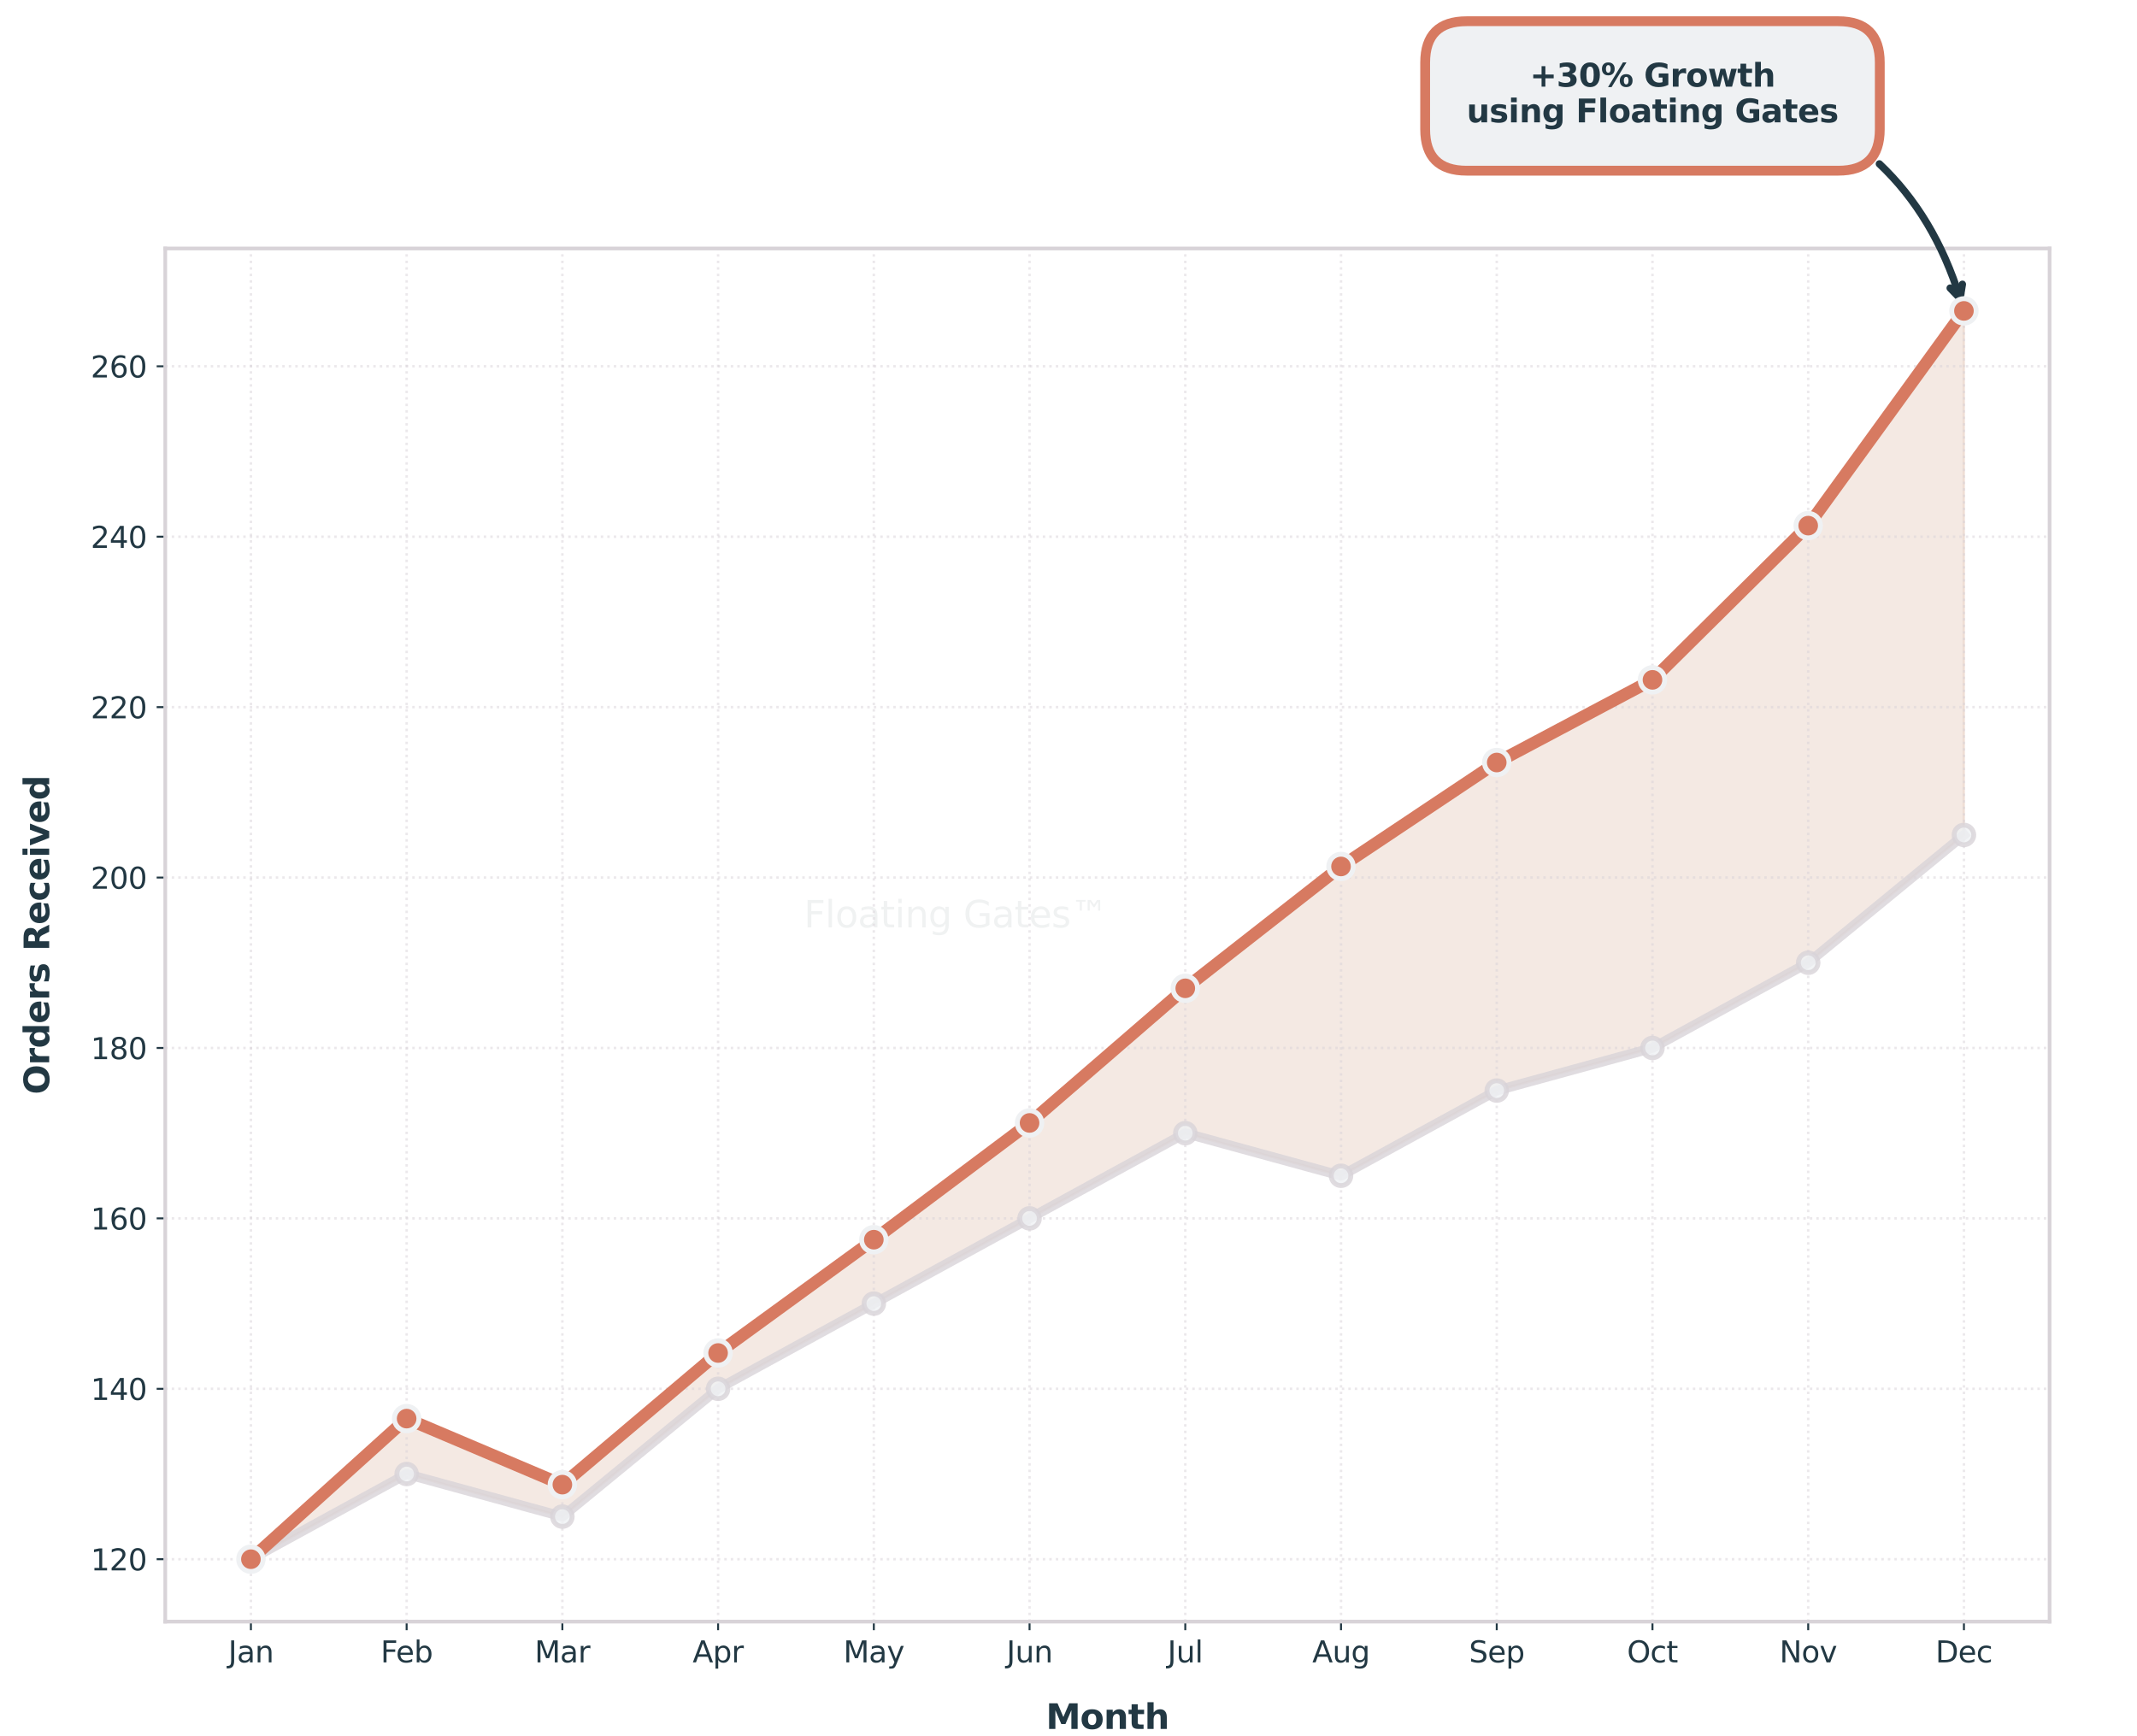 <?xml version="1.0" encoding="utf-8" standalone="no"?>
<!DOCTYPE svg PUBLIC "-//W3C//DTD SVG 1.1//EN"
  "http://www.w3.org/Graphics/SVG/1.1/DTD/svg11.dtd">
<svg xmlns:xlink="http://www.w3.org/1999/xlink" width="871.2pt" height="707.76pt" viewBox="0 0 871.2 707.76" xmlns="http://www.w3.org/2000/svg" version="1.1">
 <defs>
  <style type="text/css">*{stroke-linejoin: round; stroke-linecap: butt}</style>
 </defs>
 <g id="figure_1">
  <g id="patch_1">
   <path d="M 0 707.76 
L 871.2 707.76 
L 871.2 0 
L 0 0 
z
" style="fill: #ffffff"/>
  </g>
  <g id="axes_1">
   <g id="patch_2">
    <path d="M 67.371 661.13 
L 835.562 661.13 
L 835.562 101.308 
L 67.371 101.308 
z
" style="fill: #ffffff"/>
   </g>
   <g id="text_1">
    <!-- Floating Gates™ -->
    <g style="fill: #223843; opacity: 0.07" transform="translate(327.719 378.1) scale(0.15 -0.15)">
     <defs>
      <path id="DejaVuSans-46" d="M 628 4666 
L 3309 4666 
L 3309 4134 
L 1259 4134 
L 1259 2759 
L 3109 2759 
L 3109 2228 
L 1259 2228 
L 1259 0 
L 628 0 
L 628 4666 
z
" transform="scale(0.016)"/>
      <path id="DejaVuSans-6c" d="M 603 4863 
L 1178 4863 
L 1178 0 
L 603 0 
L 603 4863 
z
" transform="scale(0.016)"/>
      <path id="DejaVuSans-6f" d="M 1959 3097 
Q 1497 3097 1228 2736 
Q 959 2375 959 1747 
Q 959 1119 1226 758 
Q 1494 397 1959 397 
Q 2419 397 2687 759 
Q 2956 1122 2956 1747 
Q 2956 2369 2687 2733 
Q 2419 3097 1959 3097 
z
M 1959 3584 
Q 2709 3584 3137 3096 
Q 3566 2609 3566 1747 
Q 3566 888 3137 398 
Q 2709 -91 1959 -91 
Q 1206 -91 779 398 
Q 353 888 353 1747 
Q 353 2609 779 3096 
Q 1206 3584 1959 3584 
z
" transform="scale(0.016)"/>
      <path id="DejaVuSans-61" d="M 2194 1759 
Q 1497 1759 1228 1600 
Q 959 1441 959 1056 
Q 959 750 1161 570 
Q 1363 391 1709 391 
Q 2188 391 2477 730 
Q 2766 1069 2766 1631 
L 2766 1759 
L 2194 1759 
z
M 3341 1997 
L 3341 0 
L 2766 0 
L 2766 531 
Q 2569 213 2275 61 
Q 1981 -91 1556 -91 
Q 1019 -91 701 211 
Q 384 513 384 1019 
Q 384 1609 779 1909 
Q 1175 2209 1959 2209 
L 2766 2209 
L 2766 2266 
Q 2766 2663 2505 2880 
Q 2244 3097 1772 3097 
Q 1472 3097 1187 3025 
Q 903 2953 641 2809 
L 641 3341 
Q 956 3463 1253 3523 
Q 1550 3584 1831 3584 
Q 2591 3584 2966 3190 
Q 3341 2797 3341 1997 
z
" transform="scale(0.016)"/>
      <path id="DejaVuSans-74" d="M 1172 4494 
L 1172 3500 
L 2356 3500 
L 2356 3053 
L 1172 3053 
L 1172 1153 
Q 1172 725 1289 603 
Q 1406 481 1766 481 
L 2356 481 
L 2356 0 
L 1766 0 
Q 1100 0 847 248 
Q 594 497 594 1153 
L 594 3053 
L 172 3053 
L 172 3500 
L 594 3500 
L 594 4494 
L 1172 4494 
z
" transform="scale(0.016)"/>
      <path id="DejaVuSans-69" d="M 603 3500 
L 1178 3500 
L 1178 0 
L 603 0 
L 603 3500 
z
M 603 4863 
L 1178 4863 
L 1178 4134 
L 603 4134 
L 603 4863 
z
" transform="scale(0.016)"/>
      <path id="DejaVuSans-6e" d="M 3513 2113 
L 3513 0 
L 2938 0 
L 2938 2094 
Q 2938 2591 2744 2837 
Q 2550 3084 2163 3084 
Q 1697 3084 1428 2787 
Q 1159 2491 1159 1978 
L 1159 0 
L 581 0 
L 581 3500 
L 1159 3500 
L 1159 2956 
Q 1366 3272 1645 3428 
Q 1925 3584 2291 3584 
Q 2894 3584 3203 3211 
Q 3513 2838 3513 2113 
z
" transform="scale(0.016)"/>
      <path id="DejaVuSans-67" d="M 2906 1791 
Q 2906 2416 2648 2759 
Q 2391 3103 1925 3103 
Q 1463 3103 1205 2759 
Q 947 2416 947 1791 
Q 947 1169 1205 825 
Q 1463 481 1925 481 
Q 2391 481 2648 825 
Q 2906 1169 2906 1791 
z
M 3481 434 
Q 3481 -459 3084 -895 
Q 2688 -1331 1869 -1331 
Q 1566 -1331 1297 -1286 
Q 1028 -1241 775 -1147 
L 775 -588 
Q 1028 -725 1275 -790 
Q 1522 -856 1778 -856 
Q 2344 -856 2625 -561 
Q 2906 -266 2906 331 
L 2906 616 
Q 2728 306 2450 153 
Q 2172 0 1784 0 
Q 1141 0 747 490 
Q 353 981 353 1791 
Q 353 2603 747 3093 
Q 1141 3584 1784 3584 
Q 2172 3584 2450 3431 
Q 2728 3278 2906 2969 
L 2906 3500 
L 3481 3500 
L 3481 434 
z
" transform="scale(0.016)"/>
      <path id="DejaVuSans-20" transform="scale(0.016)"/>
      <path id="DejaVuSans-47" d="M 3809 666 
L 3809 1919 
L 2778 1919 
L 2778 2438 
L 4434 2438 
L 4434 434 
Q 4069 175 3628 42 
Q 3188 -91 2688 -91 
Q 1594 -91 976 548 
Q 359 1188 359 2328 
Q 359 3472 976 4111 
Q 1594 4750 2688 4750 
Q 3144 4750 3555 4637 
Q 3966 4525 4313 4306 
L 4313 3634 
Q 3963 3931 3569 4081 
Q 3175 4231 2741 4231 
Q 1884 4231 1454 3753 
Q 1025 3275 1025 2328 
Q 1025 1384 1454 906 
Q 1884 428 2741 428 
Q 3075 428 3337 486 
Q 3600 544 3809 666 
z
" transform="scale(0.016)"/>
      <path id="DejaVuSans-65" d="M 3597 1894 
L 3597 1613 
L 953 1613 
Q 991 1019 1311 708 
Q 1631 397 2203 397 
Q 2534 397 2845 478 
Q 3156 559 3463 722 
L 3463 178 
Q 3153 47 2828 -22 
Q 2503 -91 2169 -91 
Q 1331 -91 842 396 
Q 353 884 353 1716 
Q 353 2575 817 3079 
Q 1281 3584 2069 3584 
Q 2775 3584 3186 3129 
Q 3597 2675 3597 1894 
z
M 3022 2063 
Q 3016 2534 2758 2815 
Q 2500 3097 2075 3097 
Q 1594 3097 1305 2825 
Q 1016 2553 972 2059 
L 3022 2063 
z
" transform="scale(0.016)"/>
      <path id="DejaVuSans-73" d="M 2834 3397 
L 2834 2853 
Q 2591 2978 2328 3040 
Q 2066 3103 1784 3103 
Q 1356 3103 1142 2972 
Q 928 2841 928 2578 
Q 928 2378 1081 2264 
Q 1234 2150 1697 2047 
L 1894 2003 
Q 2506 1872 2764 1633 
Q 3022 1394 3022 966 
Q 3022 478 2636 193 
Q 2250 -91 1575 -91 
Q 1294 -91 989 -36 
Q 684 19 347 128 
L 347 722 
Q 666 556 975 473 
Q 1284 391 1588 391 
Q 1994 391 2212 530 
Q 2431 669 2431 922 
Q 2431 1156 2273 1281 
Q 2116 1406 1581 1522 
L 1381 1569 
Q 847 1681 609 1914 
Q 372 2147 372 2553 
Q 372 3047 722 3315 
Q 1072 3584 1716 3584 
Q 2034 3584 2315 3537 
Q 2597 3491 2834 3397 
z
" transform="scale(0.016)"/>
      <path id="DejaVuSans-2122" d="M 3431 4666 
L 3975 3866 
L 4488 4666 
L 5019 4666 
L 5019 2859 
L 4666 2859 
L 4666 4372 
L 4056 3425 
L 3884 3425 
L 3250 4372 
L 3250 2859 
L 2894 2859 
L 2894 4666 
L 3431 4666 
z
M 2541 4666 
L 2541 4372 
L 1906 4372 
L 1906 2859 
L 1550 2859 
L 1550 4372 
L 922 4372 
L 922 4666 
L 2541 4666 
z
" transform="scale(0.016)"/>
     </defs>
     <use xlink:href="#DejaVuSans-46"/>
     <use xlink:href="#DejaVuSans-6c" transform="translate(57.52 0)"/>
     <use xlink:href="#DejaVuSans-6f" transform="translate(85.303 0)"/>
     <use xlink:href="#DejaVuSans-61" transform="translate(146.484 0)"/>
     <use xlink:href="#DejaVuSans-74" transform="translate(207.764 0)"/>
     <use xlink:href="#DejaVuSans-69" transform="translate(246.973 0)"/>
     <use xlink:href="#DejaVuSans-6e" transform="translate(274.756 0)"/>
     <use xlink:href="#DejaVuSans-67" transform="translate(338.135 0)"/>
     <use xlink:href="#DejaVuSans-20" transform="translate(401.611 0)"/>
     <use xlink:href="#DejaVuSans-47" transform="translate(433.398 0)"/>
     <use xlink:href="#DejaVuSans-61" transform="translate(510.889 0)"/>
     <use xlink:href="#DejaVuSans-74" transform="translate(572.168 0)"/>
     <use xlink:href="#DejaVuSans-65" transform="translate(611.377 0)"/>
     <use xlink:href="#DejaVuSans-73" transform="translate(672.9 0)"/>
     <use xlink:href="#DejaVuSans-2122" transform="translate(725 0)"/>
    </g>
   </g>
   <g id="FillBetweenPolyCollection_1">
    <defs>
     <path id="m1dee0a9924" d="M 102.289 -72.076 
L 102.289 -72.076 
L 165.776 -106.815 
L 229.262 -89.446 
L 292.749 -141.555 
L 356.236 -176.294 
L 419.723 -211.033 
L 483.21 -245.772 
L 546.697 -228.403 
L 610.184 -263.142 
L 673.67 -280.511 
L 737.157 -315.251 
L 800.644 -367.359 
L 800.644 -581.005 
L 800.644 -581.005 
L 737.157 -493.463 
L 673.67 -430.585 
L 610.184 -396.888 
L 546.697 -354.506 
L 483.21 -304.829 
L 419.723 -249.941 
L 356.236 -202.348 
L 292.749 -156.145 
L 229.262 -102.473 
L 165.776 -129.396 
L 102.289 -72.076 
z
" style="stroke: #d8b4a0; stroke-opacity: 0.3"/>
    </defs>
    <g clip-path="url(#p7054b30285)">
     <use xlink:href="#m1dee0a9924" x="0" y="707.76" style="fill: #d8b4a0; fill-opacity: 0.3; stroke: #d8b4a0; stroke-opacity: 0.3"/>
    </g>
   </g>
   <g id="matplotlib.axis_1">
    <g id="xtick_1">
     <g id="line2d_1">
      <path d="M 102.289 661.13 
L 102.289 101.308 
" clip-path="url(#p7054b30285)" style="fill: none; stroke-dasharray: 1,1.65; stroke-dashoffset: 0; stroke: #d8d3d8; stroke-opacity: 0.5"/>
     </g>
     <g id="line2d_2">
      <defs>
       <path id="m9a2fde2105" d="M 0 0 
L 0 3.5 
" style="stroke: #223843; stroke-width: 0.8"/>
      </defs>
      <g>
       <use xlink:href="#m9a2fde2105" x="102.289" y="661.13" style="fill: #223843; stroke: #223843; stroke-width: 0.8"/>
      </g>
     </g>
     <g id="text_2">
      <!-- Jan -->
      <g style="fill: #223843" transform="translate(93.039 677.748) scale(0.12 -0.12)">
       <defs>
        <path id="DejaVuSans-4a" d="M 628 4666 
L 1259 4666 
L 1259 325 
Q 1259 -519 939 -900 
Q 619 -1281 -91 -1281 
L -331 -1281 
L -331 -750 
L -134 -750 
Q 284 -750 456 -515 
Q 628 -281 628 325 
L 628 4666 
z
" transform="scale(0.016)"/>
       </defs>
       <use xlink:href="#DejaVuSans-4a"/>
       <use xlink:href="#DejaVuSans-61" transform="translate(29.492 0)"/>
       <use xlink:href="#DejaVuSans-6e" transform="translate(90.771 0)"/>
      </g>
     </g>
    </g>
    <g id="xtick_2">
     <g id="line2d_3">
      <path d="M 165.776 661.13 
L 165.776 101.308 
" clip-path="url(#p7054b30285)" style="fill: none; stroke-dasharray: 1,1.65; stroke-dashoffset: 0; stroke: #d8d3d8; stroke-opacity: 0.5"/>
     </g>
     <g id="line2d_4">
      <g>
       <use xlink:href="#m9a2fde2105" x="165.776" y="661.13" style="fill: #223843; stroke: #223843; stroke-width: 0.8"/>
      </g>
     </g>
     <g id="text_3">
      <!-- Feb -->
      <g style="fill: #223843" transform="translate(155.154 677.748) scale(0.12 -0.12)">
       <defs>
        <path id="DejaVuSans-62" d="M 3116 1747 
Q 3116 2381 2855 2742 
Q 2594 3103 2138 3103 
Q 1681 3103 1420 2742 
Q 1159 2381 1159 1747 
Q 1159 1113 1420 752 
Q 1681 391 2138 391 
Q 2594 391 2855 752 
Q 3116 1113 3116 1747 
z
M 1159 2969 
Q 1341 3281 1617 3432 
Q 1894 3584 2278 3584 
Q 2916 3584 3314 3078 
Q 3713 2572 3713 1747 
Q 3713 922 3314 415 
Q 2916 -91 2278 -91 
Q 1894 -91 1617 61 
Q 1341 213 1159 525 
L 1159 0 
L 581 0 
L 581 4863 
L 1159 4863 
L 1159 2969 
z
" transform="scale(0.016)"/>
       </defs>
       <use xlink:href="#DejaVuSans-46"/>
       <use xlink:href="#DejaVuSans-65" transform="translate(52.02 0)"/>
       <use xlink:href="#DejaVuSans-62" transform="translate(113.543 0)"/>
      </g>
     </g>
    </g>
    <g id="xtick_3">
     <g id="line2d_5">
      <path d="M 229.262 661.13 
L 229.262 101.308 
" clip-path="url(#p7054b30285)" style="fill: none; stroke-dasharray: 1,1.65; stroke-dashoffset: 0; stroke: #d8d3d8; stroke-opacity: 0.5"/>
     </g>
     <g id="line2d_6">
      <g>
       <use xlink:href="#m9a2fde2105" x="229.262" y="661.13" style="fill: #223843; stroke: #223843; stroke-width: 0.8"/>
      </g>
     </g>
     <g id="text_4">
      <!-- Mar -->
      <g style="fill: #223843" transform="translate(217.942 677.748) scale(0.12 -0.12)">
       <defs>
        <path id="DejaVuSans-4d" d="M 628 4666 
L 1569 4666 
L 2759 1491 
L 3956 4666 
L 4897 4666 
L 4897 0 
L 4281 0 
L 4281 4097 
L 3078 897 
L 2444 897 
L 1241 4097 
L 1241 0 
L 628 0 
L 628 4666 
z
" transform="scale(0.016)"/>
        <path id="DejaVuSans-72" d="M 2631 2963 
Q 2534 3019 2420 3045 
Q 2306 3072 2169 3072 
Q 1681 3072 1420 2755 
Q 1159 2438 1159 1844 
L 1159 0 
L 581 0 
L 581 3500 
L 1159 3500 
L 1159 2956 
Q 1341 3275 1631 3429 
Q 1922 3584 2338 3584 
Q 2397 3584 2469 3576 
Q 2541 3569 2628 3553 
L 2631 2963 
z
" transform="scale(0.016)"/>
       </defs>
       <use xlink:href="#DejaVuSans-4d"/>
       <use xlink:href="#DejaVuSans-61" transform="translate(86.279 0)"/>
       <use xlink:href="#DejaVuSans-72" transform="translate(147.559 0)"/>
      </g>
     </g>
    </g>
    <g id="xtick_4">
     <g id="line2d_7">
      <path d="M 292.749 661.13 
L 292.749 101.308 
" clip-path="url(#p7054b30285)" style="fill: none; stroke-dasharray: 1,1.65; stroke-dashoffset: 0; stroke: #d8d3d8; stroke-opacity: 0.5"/>
     </g>
     <g id="line2d_8">
      <g>
       <use xlink:href="#m9a2fde2105" x="292.749" y="661.13" style="fill: #223843; stroke: #223843; stroke-width: 0.8"/>
      </g>
     </g>
     <g id="text_5">
      <!-- Apr -->
      <g style="fill: #223843" transform="translate(282.369 677.748) scale(0.12 -0.12)">
       <defs>
        <path id="DejaVuSans-41" d="M 2188 4044 
L 1331 1722 
L 3047 1722 
L 2188 4044 
z
M 1831 4666 
L 2547 4666 
L 4325 0 
L 3669 0 
L 3244 1197 
L 1141 1197 
L 716 0 
L 50 0 
L 1831 4666 
z
" transform="scale(0.016)"/>
        <path id="DejaVuSans-70" d="M 1159 525 
L 1159 -1331 
L 581 -1331 
L 581 3500 
L 1159 3500 
L 1159 2969 
Q 1341 3281 1617 3432 
Q 1894 3584 2278 3584 
Q 2916 3584 3314 3078 
Q 3713 2572 3713 1747 
Q 3713 922 3314 415 
Q 2916 -91 2278 -91 
Q 1894 -91 1617 61 
Q 1341 213 1159 525 
z
M 3116 1747 
Q 3116 2381 2855 2742 
Q 2594 3103 2138 3103 
Q 1681 3103 1420 2742 
Q 1159 2381 1159 1747 
Q 1159 1113 1420 752 
Q 1681 391 2138 391 
Q 2594 391 2855 752 
Q 3116 1113 3116 1747 
z
" transform="scale(0.016)"/>
       </defs>
       <use xlink:href="#DejaVuSans-41"/>
       <use xlink:href="#DejaVuSans-70" transform="translate(68.408 0)"/>
       <use xlink:href="#DejaVuSans-72" transform="translate(131.885 0)"/>
      </g>
     </g>
    </g>
    <g id="xtick_5">
     <g id="line2d_9">
      <path d="M 356.236 661.13 
L 356.236 101.308 
" clip-path="url(#p7054b30285)" style="fill: none; stroke-dasharray: 1,1.65; stroke-dashoffset: 0; stroke: #d8d3d8; stroke-opacity: 0.5"/>
     </g>
     <g id="line2d_10">
      <g>
       <use xlink:href="#m9a2fde2105" x="356.236" y="661.13" style="fill: #223843; stroke: #223843; stroke-width: 0.8"/>
      </g>
     </g>
     <g id="text_6">
      <!-- May -->
      <g style="fill: #223843" transform="translate(343.831 677.748) scale(0.12 -0.12)">
       <defs>
        <path id="DejaVuSans-79" d="M 2059 -325 
Q 1816 -950 1584 -1140 
Q 1353 -1331 966 -1331 
L 506 -1331 
L 506 -850 
L 844 -850 
Q 1081 -850 1212 -737 
Q 1344 -625 1503 -206 
L 1606 56 
L 191 3500 
L 800 3500 
L 1894 763 
L 2988 3500 
L 3597 3500 
L 2059 -325 
z
" transform="scale(0.016)"/>
       </defs>
       <use xlink:href="#DejaVuSans-4d"/>
       <use xlink:href="#DejaVuSans-61" transform="translate(86.279 0)"/>
       <use xlink:href="#DejaVuSans-79" transform="translate(147.559 0)"/>
      </g>
     </g>
    </g>
    <g id="xtick_6">
     <g id="line2d_11">
      <path d="M 419.723 661.13 
L 419.723 101.308 
" clip-path="url(#p7054b30285)" style="fill: none; stroke-dasharray: 1,1.65; stroke-dashoffset: 0; stroke: #d8d3d8; stroke-opacity: 0.5"/>
     </g>
     <g id="line2d_12">
      <g>
       <use xlink:href="#m9a2fde2105" x="419.723" y="661.13" style="fill: #223843; stroke: #223843; stroke-width: 0.8"/>
      </g>
     </g>
     <g id="text_7">
      <!-- Jun -->
      <g style="fill: #223843" transform="translate(410.348 677.748) scale(0.12 -0.12)">
       <defs>
        <path id="DejaVuSans-75" d="M 544 1381 
L 544 3500 
L 1119 3500 
L 1119 1403 
Q 1119 906 1312 657 
Q 1506 409 1894 409 
Q 2359 409 2629 706 
Q 2900 1003 2900 1516 
L 2900 3500 
L 3475 3500 
L 3475 0 
L 2900 0 
L 2900 538 
Q 2691 219 2414 64 
Q 2138 -91 1772 -91 
Q 1169 -91 856 284 
Q 544 659 544 1381 
z
M 1991 3584 
L 1991 3584 
z
" transform="scale(0.016)"/>
       </defs>
       <use xlink:href="#DejaVuSans-4a"/>
       <use xlink:href="#DejaVuSans-75" transform="translate(29.492 0)"/>
       <use xlink:href="#DejaVuSans-6e" transform="translate(92.871 0)"/>
      </g>
     </g>
    </g>
    <g id="xtick_7">
     <g id="line2d_13">
      <path d="M 483.21 661.13 
L 483.21 101.308 
" clip-path="url(#p7054b30285)" style="fill: none; stroke-dasharray: 1,1.65; stroke-dashoffset: 0; stroke: #d8d3d8; stroke-opacity: 0.5"/>
     </g>
     <g id="line2d_14">
      <g>
       <use xlink:href="#m9a2fde2105" x="483.21" y="661.13" style="fill: #223843; stroke: #223843; stroke-width: 0.8"/>
      </g>
     </g>
     <g id="text_8">
      <!-- Jul -->
      <g style="fill: #223843" transform="translate(475.97 677.748) scale(0.12 -0.12)">
       <use xlink:href="#DejaVuSans-4a"/>
       <use xlink:href="#DejaVuSans-75" transform="translate(29.492 0)"/>
       <use xlink:href="#DejaVuSans-6c" transform="translate(92.871 0)"/>
      </g>
     </g>
    </g>
    <g id="xtick_8">
     <g id="line2d_15">
      <path d="M 546.697 661.13 
L 546.697 101.308 
" clip-path="url(#p7054b30285)" style="fill: none; stroke-dasharray: 1,1.65; stroke-dashoffset: 0; stroke: #d8d3d8; stroke-opacity: 0.5"/>
     </g>
     <g id="line2d_16">
      <g>
       <use xlink:href="#m9a2fde2105" x="546.697" y="661.13" style="fill: #223843; stroke: #223843; stroke-width: 0.8"/>
      </g>
     </g>
     <g id="text_9">
      <!-- Aug -->
      <g style="fill: #223843" transform="translate(534.981 677.748) scale(0.12 -0.12)">
       <use xlink:href="#DejaVuSans-41"/>
       <use xlink:href="#DejaVuSans-75" transform="translate(68.408 0)"/>
       <use xlink:href="#DejaVuSans-67" transform="translate(131.787 0)"/>
      </g>
     </g>
    </g>
    <g id="xtick_9">
     <g id="line2d_17">
      <path d="M 610.184 661.13 
L 610.184 101.308 
" clip-path="url(#p7054b30285)" style="fill: none; stroke-dasharray: 1,1.65; stroke-dashoffset: 0; stroke: #d8d3d8; stroke-opacity: 0.5"/>
     </g>
     <g id="line2d_18">
      <g>
       <use xlink:href="#m9a2fde2105" x="610.184" y="661.13" style="fill: #223843; stroke: #223843; stroke-width: 0.8"/>
      </g>
     </g>
     <g id="text_10">
      <!-- Sep -->
      <g style="fill: #223843" transform="translate(598.874 677.748) scale(0.12 -0.12)">
       <defs>
        <path id="DejaVuSans-53" d="M 3425 4513 
L 3425 3897 
Q 3066 4069 2747 4153 
Q 2428 4238 2131 4238 
Q 1616 4238 1336 4038 
Q 1056 3838 1056 3469 
Q 1056 3159 1242 3001 
Q 1428 2844 1947 2747 
L 2328 2669 
Q 3034 2534 3370 2195 
Q 3706 1856 3706 1288 
Q 3706 609 3251 259 
Q 2797 -91 1919 -91 
Q 1588 -91 1214 -16 
Q 841 59 441 206 
L 441 856 
Q 825 641 1194 531 
Q 1563 422 1919 422 
Q 2459 422 2753 634 
Q 3047 847 3047 1241 
Q 3047 1584 2836 1778 
Q 2625 1972 2144 2069 
L 1759 2144 
Q 1053 2284 737 2584 
Q 422 2884 422 3419 
Q 422 4038 858 4394 
Q 1294 4750 2059 4750 
Q 2388 4750 2728 4690 
Q 3069 4631 3425 4513 
z
" transform="scale(0.016)"/>
       </defs>
       <use xlink:href="#DejaVuSans-53"/>
       <use xlink:href="#DejaVuSans-65" transform="translate(63.477 0)"/>
       <use xlink:href="#DejaVuSans-70" transform="translate(125 0)"/>
      </g>
     </g>
    </g>
    <g id="xtick_10">
     <g id="line2d_19">
      <path d="M 673.67 661.13 
L 673.67 101.308 
" clip-path="url(#p7054b30285)" style="fill: none; stroke-dasharray: 1,1.65; stroke-dashoffset: 0; stroke: #d8d3d8; stroke-opacity: 0.5"/>
     </g>
     <g id="line2d_20">
      <g>
       <use xlink:href="#m9a2fde2105" x="673.67" y="661.13" style="fill: #223843; stroke: #223843; stroke-width: 0.8"/>
      </g>
     </g>
     <g id="text_11">
      <!-- Oct -->
      <g style="fill: #223843" transform="translate(663.296 677.748) scale(0.12 -0.12)">
       <defs>
        <path id="DejaVuSans-4f" d="M 2522 4238 
Q 1834 4238 1429 3725 
Q 1025 3213 1025 2328 
Q 1025 1447 1429 934 
Q 1834 422 2522 422 
Q 3209 422 3611 934 
Q 4013 1447 4013 2328 
Q 4013 3213 3611 3725 
Q 3209 4238 2522 4238 
z
M 2522 4750 
Q 3503 4750 4090 4092 
Q 4678 3434 4678 2328 
Q 4678 1225 4090 567 
Q 3503 -91 2522 -91 
Q 1538 -91 948 565 
Q 359 1222 359 2328 
Q 359 3434 948 4092 
Q 1538 4750 2522 4750 
z
" transform="scale(0.016)"/>
        <path id="DejaVuSans-63" d="M 3122 3366 
L 3122 2828 
Q 2878 2963 2633 3030 
Q 2388 3097 2138 3097 
Q 1578 3097 1268 2742 
Q 959 2388 959 1747 
Q 959 1106 1268 751 
Q 1578 397 2138 397 
Q 2388 397 2633 464 
Q 2878 531 3122 666 
L 3122 134 
Q 2881 22 2623 -34 
Q 2366 -91 2075 -91 
Q 1284 -91 818 406 
Q 353 903 353 1747 
Q 353 2603 823 3093 
Q 1294 3584 2113 3584 
Q 2378 3584 2631 3529 
Q 2884 3475 3122 3366 
z
" transform="scale(0.016)"/>
       </defs>
       <use xlink:href="#DejaVuSans-4f"/>
       <use xlink:href="#DejaVuSans-63" transform="translate(78.711 0)"/>
       <use xlink:href="#DejaVuSans-74" transform="translate(133.691 0)"/>
      </g>
     </g>
    </g>
    <g id="xtick_11">
     <g id="line2d_21">
      <path d="M 737.157 661.13 
L 737.157 101.308 
" clip-path="url(#p7054b30285)" style="fill: none; stroke-dasharray: 1,1.65; stroke-dashoffset: 0; stroke: #d8d3d8; stroke-opacity: 0.5"/>
     </g>
     <g id="line2d_22">
      <g>
       <use xlink:href="#m9a2fde2105" x="737.157" y="661.13" style="fill: #223843; stroke: #223843; stroke-width: 0.8"/>
      </g>
     </g>
     <g id="text_12">
      <!-- Nov -->
      <g style="fill: #223843" transform="translate(725.446 677.748) scale(0.12 -0.12)">
       <defs>
        <path id="DejaVuSans-4e" d="M 628 4666 
L 1478 4666 
L 3547 763 
L 3547 4666 
L 4159 4666 
L 4159 0 
L 3309 0 
L 1241 3903 
L 1241 0 
L 628 0 
L 628 4666 
z
" transform="scale(0.016)"/>
        <path id="DejaVuSans-76" d="M 191 3500 
L 800 3500 
L 1894 563 
L 2988 3500 
L 3597 3500 
L 2284 0 
L 1503 0 
L 191 3500 
z
" transform="scale(0.016)"/>
       </defs>
       <use xlink:href="#DejaVuSans-4e"/>
       <use xlink:href="#DejaVuSans-6f" transform="translate(74.805 0)"/>
       <use xlink:href="#DejaVuSans-76" transform="translate(135.986 0)"/>
      </g>
     </g>
    </g>
    <g id="xtick_12">
     <g id="line2d_23">
      <path d="M 800.644 661.13 
L 800.644 101.308 
" clip-path="url(#p7054b30285)" style="fill: none; stroke-dasharray: 1,1.65; stroke-dashoffset: 0; stroke: #d8d3d8; stroke-opacity: 0.5"/>
     </g>
     <g id="line2d_24">
      <g>
       <use xlink:href="#m9a2fde2105" x="800.644" y="661.13" style="fill: #223843; stroke: #223843; stroke-width: 0.8"/>
      </g>
     </g>
     <g id="text_13">
      <!-- Dec -->
      <g style="fill: #223843" transform="translate(789.033 677.748) scale(0.12 -0.12)">
       <defs>
        <path id="DejaVuSans-44" d="M 1259 4147 
L 1259 519 
L 2022 519 
Q 2988 519 3436 956 
Q 3884 1394 3884 2338 
Q 3884 3275 3436 3711 
Q 2988 4147 2022 4147 
L 1259 4147 
z
M 628 4666 
L 1925 4666 
Q 3281 4666 3915 4102 
Q 4550 3538 4550 2338 
Q 4550 1131 3912 565 
Q 3275 0 1925 0 
L 628 0 
L 628 4666 
z
" transform="scale(0.016)"/>
       </defs>
       <use xlink:href="#DejaVuSans-44"/>
       <use xlink:href="#DejaVuSans-65" transform="translate(77.002 0)"/>
       <use xlink:href="#DejaVuSans-63" transform="translate(138.525 0)"/>
      </g>
     </g>
    </g>
    <g id="text_14">
     <!-- Month -->
     <g style="fill: #223843" transform="translate(426.379 704.882) scale(0.14 -0.14)">
      <defs>
       <path id="DejaVuSans-Bold-4d" d="M 588 4666 
L 2119 4666 
L 3181 2169 
L 4250 4666 
L 5778 4666 
L 5778 0 
L 4641 0 
L 4641 3413 
L 3566 897 
L 2803 897 
L 1728 3413 
L 1728 0 
L 588 0 
L 588 4666 
z
" transform="scale(0.016)"/>
       <path id="DejaVuSans-Bold-6f" d="M 2203 2784 
Q 1831 2784 1636 2517 
Q 1441 2250 1441 1747 
Q 1441 1244 1636 976 
Q 1831 709 2203 709 
Q 2569 709 2762 976 
Q 2956 1244 2956 1747 
Q 2956 2250 2762 2517 
Q 2569 2784 2203 2784 
z
M 2203 3584 
Q 3106 3584 3614 3096 
Q 4122 2609 4122 1747 
Q 4122 884 3614 396 
Q 3106 -91 2203 -91 
Q 1297 -91 786 396 
Q 275 884 275 1747 
Q 275 2609 786 3096 
Q 1297 3584 2203 3584 
z
" transform="scale(0.016)"/>
       <path id="DejaVuSans-Bold-6e" d="M 4056 2131 
L 4056 0 
L 2931 0 
L 2931 347 
L 2931 1631 
Q 2931 2084 2911 2256 
Q 2891 2428 2841 2509 
Q 2775 2619 2662 2680 
Q 2550 2741 2406 2741 
Q 2056 2741 1856 2470 
Q 1656 2200 1656 1722 
L 1656 0 
L 538 0 
L 538 3500 
L 1656 3500 
L 1656 2988 
Q 1909 3294 2193 3439 
Q 2478 3584 2822 3584 
Q 3428 3584 3742 3212 
Q 4056 2841 4056 2131 
z
" transform="scale(0.016)"/>
       <path id="DejaVuSans-Bold-74" d="M 1759 4494 
L 1759 3500 
L 2913 3500 
L 2913 2700 
L 1759 2700 
L 1759 1216 
Q 1759 972 1856 886 
Q 1953 800 2241 800 
L 2816 800 
L 2816 0 
L 1856 0 
Q 1194 0 917 276 
Q 641 553 641 1216 
L 641 2700 
L 84 2700 
L 84 3500 
L 641 3500 
L 641 4494 
L 1759 4494 
z
" transform="scale(0.016)"/>
       <path id="DejaVuSans-Bold-68" d="M 4056 2131 
L 4056 0 
L 2931 0 
L 2931 347 
L 2931 1625 
Q 2931 2084 2911 2256 
Q 2891 2428 2841 2509 
Q 2775 2619 2662 2680 
Q 2550 2741 2406 2741 
Q 2056 2741 1856 2470 
Q 1656 2200 1656 1722 
L 1656 0 
L 538 0 
L 538 4863 
L 1656 4863 
L 1656 2988 
Q 1909 3294 2193 3439 
Q 2478 3584 2822 3584 
Q 3428 3584 3742 3212 
Q 4056 2841 4056 2131 
z
" transform="scale(0.016)"/>
      </defs>
      <use xlink:href="#DejaVuSans-Bold-4d"/>
      <use xlink:href="#DejaVuSans-Bold-6f" transform="translate(99.512 0)"/>
      <use xlink:href="#DejaVuSans-Bold-6e" transform="translate(168.213 0)"/>
      <use xlink:href="#DejaVuSans-Bold-74" transform="translate(239.404 0)"/>
      <use xlink:href="#DejaVuSans-Bold-68" transform="translate(287.207 0)"/>
     </g>
    </g>
   </g>
   <g id="matplotlib.axis_2">
    <g id="ytick_1">
     <g id="line2d_25">
      <path d="M 67.371 635.684 
L 835.562 635.684 
" clip-path="url(#p7054b30285)" style="fill: none; stroke-dasharray: 1,1.65; stroke-dashoffset: 0; stroke: #d8d3d8; stroke-opacity: 0.5"/>
     </g>
     <g id="line2d_26">
      <defs>
       <path id="m7329cc9eea" d="M 0 0 
L -3.5 0 
" style="stroke: #223843; stroke-width: 0.8"/>
      </defs>
      <g>
       <use xlink:href="#m7329cc9eea" x="67.371" y="635.684" style="fill: #223843; stroke: #223843; stroke-width: 0.8"/>
      </g>
     </g>
     <g id="text_15">
      <!-- 120 -->
      <g style="fill: #223843" transform="translate(36.966 640.243) scale(0.12 -0.12)">
       <defs>
        <path id="DejaVuSans-31" d="M 794 531 
L 1825 531 
L 1825 4091 
L 703 3866 
L 703 4441 
L 1819 4666 
L 2450 4666 
L 2450 531 
L 3481 531 
L 3481 0 
L 794 0 
L 794 531 
z
" transform="scale(0.016)"/>
        <path id="DejaVuSans-32" d="M 1228 531 
L 3431 531 
L 3431 0 
L 469 0 
L 469 531 
Q 828 903 1448 1529 
Q 2069 2156 2228 2338 
Q 2531 2678 2651 2914 
Q 2772 3150 2772 3378 
Q 2772 3750 2511 3984 
Q 2250 4219 1831 4219 
Q 1534 4219 1204 4116 
Q 875 4013 500 3803 
L 500 4441 
Q 881 4594 1212 4672 
Q 1544 4750 1819 4750 
Q 2544 4750 2975 4387 
Q 3406 4025 3406 3419 
Q 3406 3131 3298 2873 
Q 3191 2616 2906 2266 
Q 2828 2175 2409 1742 
Q 1991 1309 1228 531 
z
" transform="scale(0.016)"/>
        <path id="DejaVuSans-30" d="M 2034 4250 
Q 1547 4250 1301 3770 
Q 1056 3291 1056 2328 
Q 1056 1369 1301 889 
Q 1547 409 2034 409 
Q 2525 409 2770 889 
Q 3016 1369 3016 2328 
Q 3016 3291 2770 3770 
Q 2525 4250 2034 4250 
z
M 2034 4750 
Q 2819 4750 3233 4129 
Q 3647 3509 3647 2328 
Q 3647 1150 3233 529 
Q 2819 -91 2034 -91 
Q 1250 -91 836 529 
Q 422 1150 422 2328 
Q 422 3509 836 4129 
Q 1250 4750 2034 4750 
z
" transform="scale(0.016)"/>
       </defs>
       <use xlink:href="#DejaVuSans-31"/>
       <use xlink:href="#DejaVuSans-32" transform="translate(63.623 0)"/>
       <use xlink:href="#DejaVuSans-30" transform="translate(127.246 0)"/>
      </g>
     </g>
    </g>
    <g id="ytick_2">
     <g id="line2d_27">
      <path d="M 67.371 566.205 
L 835.562 566.205 
" clip-path="url(#p7054b30285)" style="fill: none; stroke-dasharray: 1,1.65; stroke-dashoffset: 0; stroke: #d8d3d8; stroke-opacity: 0.5"/>
     </g>
     <g id="line2d_28">
      <g>
       <use xlink:href="#m7329cc9eea" x="67.371" y="566.205" style="fill: #223843; stroke: #223843; stroke-width: 0.8"/>
      </g>
     </g>
     <g id="text_16">
      <!-- 140 -->
      <g style="fill: #223843" transform="translate(36.966 570.765) scale(0.12 -0.12)">
       <defs>
        <path id="DejaVuSans-34" d="M 2419 4116 
L 825 1625 
L 2419 1625 
L 2419 4116 
z
M 2253 4666 
L 3047 4666 
L 3047 1625 
L 3713 1625 
L 3713 1100 
L 3047 1100 
L 3047 0 
L 2419 0 
L 2419 1100 
L 313 1100 
L 313 1709 
L 2253 4666 
z
" transform="scale(0.016)"/>
       </defs>
       <use xlink:href="#DejaVuSans-31"/>
       <use xlink:href="#DejaVuSans-34" transform="translate(63.623 0)"/>
       <use xlink:href="#DejaVuSans-30" transform="translate(127.246 0)"/>
      </g>
     </g>
    </g>
    <g id="ytick_3">
     <g id="line2d_29">
      <path d="M 67.371 496.727 
L 835.562 496.727 
" clip-path="url(#p7054b30285)" style="fill: none; stroke-dasharray: 1,1.65; stroke-dashoffset: 0; stroke: #d8d3d8; stroke-opacity: 0.5"/>
     </g>
     <g id="line2d_30">
      <g>
       <use xlink:href="#m7329cc9eea" x="67.371" y="496.727" style="fill: #223843; stroke: #223843; stroke-width: 0.8"/>
      </g>
     </g>
     <g id="text_17">
      <!-- 160 -->
      <g style="fill: #223843" transform="translate(36.966 501.286) scale(0.12 -0.12)">
       <defs>
        <path id="DejaVuSans-36" d="M 2113 2584 
Q 1688 2584 1439 2293 
Q 1191 2003 1191 1497 
Q 1191 994 1439 701 
Q 1688 409 2113 409 
Q 2538 409 2786 701 
Q 3034 994 3034 1497 
Q 3034 2003 2786 2293 
Q 2538 2584 2113 2584 
z
M 3366 4563 
L 3366 3988 
Q 3128 4100 2886 4159 
Q 2644 4219 2406 4219 
Q 1781 4219 1451 3797 
Q 1122 3375 1075 2522 
Q 1259 2794 1537 2939 
Q 1816 3084 2150 3084 
Q 2853 3084 3261 2657 
Q 3669 2231 3669 1497 
Q 3669 778 3244 343 
Q 2819 -91 2113 -91 
Q 1303 -91 875 529 
Q 447 1150 447 2328 
Q 447 3434 972 4092 
Q 1497 4750 2381 4750 
Q 2619 4750 2861 4703 
Q 3103 4656 3366 4563 
z
" transform="scale(0.016)"/>
       </defs>
       <use xlink:href="#DejaVuSans-31"/>
       <use xlink:href="#DejaVuSans-36" transform="translate(63.623 0)"/>
       <use xlink:href="#DejaVuSans-30" transform="translate(127.246 0)"/>
      </g>
     </g>
    </g>
    <g id="ytick_4">
     <g id="line2d_31">
      <path d="M 67.371 427.249 
L 835.562 427.249 
" clip-path="url(#p7054b30285)" style="fill: none; stroke-dasharray: 1,1.65; stroke-dashoffset: 0; stroke: #d8d3d8; stroke-opacity: 0.5"/>
     </g>
     <g id="line2d_32">
      <g>
       <use xlink:href="#m7329cc9eea" x="67.371" y="427.249" style="fill: #223843; stroke: #223843; stroke-width: 0.8"/>
      </g>
     </g>
     <g id="text_18">
      <!-- 180 -->
      <g style="fill: #223843" transform="translate(36.966 431.808) scale(0.12 -0.12)">
       <defs>
        <path id="DejaVuSans-38" d="M 2034 2216 
Q 1584 2216 1326 1975 
Q 1069 1734 1069 1313 
Q 1069 891 1326 650 
Q 1584 409 2034 409 
Q 2484 409 2743 651 
Q 3003 894 3003 1313 
Q 3003 1734 2745 1975 
Q 2488 2216 2034 2216 
z
M 1403 2484 
Q 997 2584 770 2862 
Q 544 3141 544 3541 
Q 544 4100 942 4425 
Q 1341 4750 2034 4750 
Q 2731 4750 3128 4425 
Q 3525 4100 3525 3541 
Q 3525 3141 3298 2862 
Q 3072 2584 2669 2484 
Q 3125 2378 3379 2068 
Q 3634 1759 3634 1313 
Q 3634 634 3220 271 
Q 2806 -91 2034 -91 
Q 1263 -91 848 271 
Q 434 634 434 1313 
Q 434 1759 690 2068 
Q 947 2378 1403 2484 
z
M 1172 3481 
Q 1172 3119 1398 2916 
Q 1625 2713 2034 2713 
Q 2441 2713 2670 2916 
Q 2900 3119 2900 3481 
Q 2900 3844 2670 4047 
Q 2441 4250 2034 4250 
Q 1625 4250 1398 4047 
Q 1172 3844 1172 3481 
z
" transform="scale(0.016)"/>
       </defs>
       <use xlink:href="#DejaVuSans-31"/>
       <use xlink:href="#DejaVuSans-38" transform="translate(63.623 0)"/>
       <use xlink:href="#DejaVuSans-30" transform="translate(127.246 0)"/>
      </g>
     </g>
    </g>
    <g id="ytick_5">
     <g id="line2d_33">
      <path d="M 67.371 357.77 
L 835.562 357.77 
" clip-path="url(#p7054b30285)" style="fill: none; stroke-dasharray: 1,1.65; stroke-dashoffset: 0; stroke: #d8d3d8; stroke-opacity: 0.5"/>
     </g>
     <g id="line2d_34">
      <g>
       <use xlink:href="#m7329cc9eea" x="67.371" y="357.77" style="fill: #223843; stroke: #223843; stroke-width: 0.8"/>
      </g>
     </g>
     <g id="text_19">
      <!-- 200 -->
      <g style="fill: #223843" transform="translate(36.966 362.329) scale(0.12 -0.12)">
       <use xlink:href="#DejaVuSans-32"/>
       <use xlink:href="#DejaVuSans-30" transform="translate(63.623 0)"/>
       <use xlink:href="#DejaVuSans-30" transform="translate(127.246 0)"/>
      </g>
     </g>
    </g>
    <g id="ytick_6">
     <g id="line2d_35">
      <path d="M 67.371 288.292 
L 835.562 288.292 
" clip-path="url(#p7054b30285)" style="fill: none; stroke-dasharray: 1,1.65; stroke-dashoffset: 0; stroke: #d8d3d8; stroke-opacity: 0.5"/>
     </g>
     <g id="line2d_36">
      <g>
       <use xlink:href="#m7329cc9eea" x="67.371" y="288.292" style="fill: #223843; stroke: #223843; stroke-width: 0.8"/>
      </g>
     </g>
     <g id="text_20">
      <!-- 220 -->
      <g style="fill: #223843" transform="translate(36.966 292.851) scale(0.12 -0.12)">
       <use xlink:href="#DejaVuSans-32"/>
       <use xlink:href="#DejaVuSans-32" transform="translate(63.623 0)"/>
       <use xlink:href="#DejaVuSans-30" transform="translate(127.246 0)"/>
      </g>
     </g>
    </g>
    <g id="ytick_7">
     <g id="line2d_37">
      <path d="M 67.371 218.813 
L 835.562 218.813 
" clip-path="url(#p7054b30285)" style="fill: none; stroke-dasharray: 1,1.65; stroke-dashoffset: 0; stroke: #d8d3d8; stroke-opacity: 0.5"/>
     </g>
     <g id="line2d_38">
      <g>
       <use xlink:href="#m7329cc9eea" x="67.371" y="218.813" style="fill: #223843; stroke: #223843; stroke-width: 0.8"/>
      </g>
     </g>
     <g id="text_21">
      <!-- 240 -->
      <g style="fill: #223843" transform="translate(36.966 223.373) scale(0.12 -0.12)">
       <use xlink:href="#DejaVuSans-32"/>
       <use xlink:href="#DejaVuSans-34" transform="translate(63.623 0)"/>
       <use xlink:href="#DejaVuSans-30" transform="translate(127.246 0)"/>
      </g>
     </g>
    </g>
    <g id="ytick_8">
     <g id="line2d_39">
      <path d="M 67.371 149.335 
L 835.562 149.335 
" clip-path="url(#p7054b30285)" style="fill: none; stroke-dasharray: 1,1.65; stroke-dashoffset: 0; stroke: #d8d3d8; stroke-opacity: 0.5"/>
     </g>
     <g id="line2d_40">
      <g>
       <use xlink:href="#m7329cc9eea" x="67.371" y="149.335" style="fill: #223843; stroke: #223843; stroke-width: 0.8"/>
      </g>
     </g>
     <g id="text_22">
      <!-- 260 -->
      <g style="fill: #223843" transform="translate(36.966 153.894) scale(0.12 -0.12)">
       <use xlink:href="#DejaVuSans-32"/>
       <use xlink:href="#DejaVuSans-36" transform="translate(63.623 0)"/>
       <use xlink:href="#DejaVuSans-30" transform="translate(127.246 0)"/>
      </g>
     </g>
    </g>
    <g id="text_23">
     <!-- Orders Received -->
     <g style="fill: #223843" transform="translate(20.054 446.192) rotate(-90) scale(0.14 -0.14)">
      <defs>
       <path id="DejaVuSans-Bold-4f" d="M 2719 3878 
Q 2169 3878 1866 3472 
Q 1563 3066 1563 2328 
Q 1563 1594 1866 1187 
Q 2169 781 2719 781 
Q 3272 781 3575 1187 
Q 3878 1594 3878 2328 
Q 3878 3066 3575 3472 
Q 3272 3878 2719 3878 
z
M 2719 4750 
Q 3844 4750 4481 4106 
Q 5119 3463 5119 2328 
Q 5119 1197 4481 553 
Q 3844 -91 2719 -91 
Q 1597 -91 958 553 
Q 319 1197 319 2328 
Q 319 3463 958 4106 
Q 1597 4750 2719 4750 
z
" transform="scale(0.016)"/>
       <path id="DejaVuSans-Bold-72" d="M 3138 2547 
Q 2991 2616 2845 2648 
Q 2700 2681 2553 2681 
Q 2122 2681 1889 2404 
Q 1656 2128 1656 1613 
L 1656 0 
L 538 0 
L 538 3500 
L 1656 3500 
L 1656 2925 
Q 1872 3269 2151 3426 
Q 2431 3584 2822 3584 
Q 2878 3584 2943 3579 
Q 3009 3575 3134 3559 
L 3138 2547 
z
" transform="scale(0.016)"/>
       <path id="DejaVuSans-Bold-64" d="M 2919 2988 
L 2919 4863 
L 4044 4863 
L 4044 0 
L 2919 0 
L 2919 506 
Q 2688 197 2409 53 
Q 2131 -91 1766 -91 
Q 1119 -91 703 423 
Q 288 938 288 1747 
Q 288 2556 703 3070 
Q 1119 3584 1766 3584 
Q 2128 3584 2408 3439 
Q 2688 3294 2919 2988 
z
M 2181 722 
Q 2541 722 2730 984 
Q 2919 1247 2919 1747 
Q 2919 2247 2730 2509 
Q 2541 2772 2181 2772 
Q 1825 2772 1636 2509 
Q 1447 2247 1447 1747 
Q 1447 1247 1636 984 
Q 1825 722 2181 722 
z
" transform="scale(0.016)"/>
       <path id="DejaVuSans-Bold-65" d="M 4031 1759 
L 4031 1441 
L 1416 1441 
Q 1456 1047 1700 850 
Q 1944 653 2381 653 
Q 2734 653 3104 758 
Q 3475 863 3866 1075 
L 3866 213 
Q 3469 63 3072 -14 
Q 2675 -91 2278 -91 
Q 1328 -91 801 392 
Q 275 875 275 1747 
Q 275 2603 792 3093 
Q 1309 3584 2216 3584 
Q 3041 3584 3536 3087 
Q 4031 2591 4031 1759 
z
M 2881 2131 
Q 2881 2450 2695 2645 
Q 2509 2841 2209 2841 
Q 1884 2841 1681 2658 
Q 1478 2475 1428 2131 
L 2881 2131 
z
" transform="scale(0.016)"/>
       <path id="DejaVuSans-Bold-73" d="M 3272 3391 
L 3272 2541 
Q 2913 2691 2578 2766 
Q 2244 2841 1947 2841 
Q 1628 2841 1473 2761 
Q 1319 2681 1319 2516 
Q 1319 2381 1436 2309 
Q 1553 2238 1856 2203 
L 2053 2175 
Q 2913 2066 3209 1816 
Q 3506 1566 3506 1031 
Q 3506 472 3093 190 
Q 2681 -91 1863 -91 
Q 1516 -91 1145 -36 
Q 775 19 384 128 
L 384 978 
Q 719 816 1070 734 
Q 1422 653 1784 653 
Q 2113 653 2278 743 
Q 2444 834 2444 1013 
Q 2444 1163 2330 1236 
Q 2216 1309 1875 1350 
L 1678 1375 
Q 931 1469 631 1722 
Q 331 1975 331 2491 
Q 331 3047 712 3315 
Q 1094 3584 1881 3584 
Q 2191 3584 2531 3537 
Q 2872 3491 3272 3391 
z
" transform="scale(0.016)"/>
       <path id="DejaVuSans-Bold-20" transform="scale(0.016)"/>
       <path id="DejaVuSans-Bold-52" d="M 2297 2597 
Q 2675 2597 2839 2737 
Q 3003 2878 3003 3200 
Q 3003 3519 2839 3656 
Q 2675 3794 2297 3794 
L 1791 3794 
L 1791 2597 
L 2297 2597 
z
M 1791 1766 
L 1791 0 
L 588 0 
L 588 4666 
L 2425 4666 
Q 3347 4666 3776 4356 
Q 4206 4047 4206 3378 
Q 4206 2916 3982 2619 
Q 3759 2322 3309 2181 
Q 3556 2125 3751 1926 
Q 3947 1728 4147 1325 
L 4800 0 
L 3519 0 
L 2950 1159 
Q 2778 1509 2601 1637 
Q 2425 1766 2131 1766 
L 1791 1766 
z
" transform="scale(0.016)"/>
       <path id="DejaVuSans-Bold-63" d="M 3366 3391 
L 3366 2478 
Q 3138 2634 2908 2709 
Q 2678 2784 2431 2784 
Q 1963 2784 1702 2511 
Q 1441 2238 1441 1747 
Q 1441 1256 1702 982 
Q 1963 709 2431 709 
Q 2694 709 2930 787 
Q 3166 866 3366 1019 
L 3366 103 
Q 3103 6 2833 -42 
Q 2563 -91 2291 -91 
Q 1344 -91 809 395 
Q 275 881 275 1747 
Q 275 2613 809 3098 
Q 1344 3584 2291 3584 
Q 2566 3584 2833 3536 
Q 3100 3488 3366 3391 
z
" transform="scale(0.016)"/>
       <path id="DejaVuSans-Bold-69" d="M 538 3500 
L 1656 3500 
L 1656 0 
L 538 0 
L 538 3500 
z
M 538 4863 
L 1656 4863 
L 1656 3950 
L 538 3950 
L 538 4863 
z
" transform="scale(0.016)"/>
       <path id="DejaVuSans-Bold-76" d="M 97 3500 
L 1216 3500 
L 2088 1081 
L 2956 3500 
L 4078 3500 
L 2700 0 
L 1472 0 
L 97 3500 
z
" transform="scale(0.016)"/>
      </defs>
      <use xlink:href="#DejaVuSans-Bold-4f"/>
      <use xlink:href="#DejaVuSans-Bold-72" transform="translate(85.01 0)"/>
      <use xlink:href="#DejaVuSans-Bold-64" transform="translate(134.326 0)"/>
      <use xlink:href="#DejaVuSans-Bold-65" transform="translate(205.908 0)"/>
      <use xlink:href="#DejaVuSans-Bold-72" transform="translate(273.73 0)"/>
      <use xlink:href="#DejaVuSans-Bold-73" transform="translate(323.047 0)"/>
      <use xlink:href="#DejaVuSans-Bold-20" transform="translate(382.568 0)"/>
      <use xlink:href="#DejaVuSans-Bold-52" transform="translate(417.383 0)"/>
      <use xlink:href="#DejaVuSans-Bold-65" transform="translate(494.385 0)"/>
      <use xlink:href="#DejaVuSans-Bold-63" transform="translate(562.207 0)"/>
      <use xlink:href="#DejaVuSans-Bold-65" transform="translate(621.484 0)"/>
      <use xlink:href="#DejaVuSans-Bold-69" transform="translate(689.307 0)"/>
      <use xlink:href="#DejaVuSans-Bold-76" transform="translate(723.584 0)"/>
      <use xlink:href="#DejaVuSans-Bold-65" transform="translate(788.77 0)"/>
      <use xlink:href="#DejaVuSans-Bold-64" transform="translate(856.592 0)"/>
     </g>
    </g>
   </g>
   <g id="line2d_41">
    <path d="M 102.289 635.684 
L 165.776 600.945 
L 229.262 618.314 
L 292.749 566.205 
L 356.236 531.466 
L 419.723 496.727 
L 483.21 461.988 
L 546.697 479.357 
L 610.184 444.618 
L 673.67 427.249 
L 737.157 392.509 
L 800.644 340.401 
" clip-path="url(#p7054b30285)" style="fill: none; stroke: #d8d3d8; stroke-opacity: 0.8; stroke-width: 4; stroke-linecap: square"/>
    <defs>
     <path id="m39665ed793" d="M 0 4 
C 1.061 4 2.078 3.579 2.828 2.828 
C 3.579 2.078 4 1.061 4 0 
C 4 -1.061 3.579 -2.078 2.828 -2.828 
C 2.078 -3.579 1.061 -4 0 -4 
C -1.061 -4 -2.078 -3.579 -2.828 -2.828 
C -3.579 -2.078 -4 -1.061 -4 0 
C -4 1.061 -3.579 2.078 -2.828 2.828 
C -2.078 3.579 -1.061 4 0 4 
z
" style="stroke: #d8d3d8; stroke-opacity: 0.8; stroke-width: 2"/>
    </defs>
    <g clip-path="url(#p7054b30285)">
     <use xlink:href="#m39665ed793" x="102.289" y="635.684" style="fill: #eff1f3; fill-opacity: 0.8; stroke: #d8d3d8; stroke-opacity: 0.8; stroke-width: 2"/>
     <use xlink:href="#m39665ed793" x="165.776" y="600.945" style="fill: #eff1f3; fill-opacity: 0.8; stroke: #d8d3d8; stroke-opacity: 0.8; stroke-width: 2"/>
     <use xlink:href="#m39665ed793" x="229.262" y="618.314" style="fill: #eff1f3; fill-opacity: 0.8; stroke: #d8d3d8; stroke-opacity: 0.8; stroke-width: 2"/>
     <use xlink:href="#m39665ed793" x="292.749" y="566.205" style="fill: #eff1f3; fill-opacity: 0.8; stroke: #d8d3d8; stroke-opacity: 0.8; stroke-width: 2"/>
     <use xlink:href="#m39665ed793" x="356.236" y="531.466" style="fill: #eff1f3; fill-opacity: 0.8; stroke: #d8d3d8; stroke-opacity: 0.8; stroke-width: 2"/>
     <use xlink:href="#m39665ed793" x="419.723" y="496.727" style="fill: #eff1f3; fill-opacity: 0.8; stroke: #d8d3d8; stroke-opacity: 0.8; stroke-width: 2"/>
     <use xlink:href="#m39665ed793" x="483.21" y="461.988" style="fill: #eff1f3; fill-opacity: 0.8; stroke: #d8d3d8; stroke-opacity: 0.8; stroke-width: 2"/>
     <use xlink:href="#m39665ed793" x="546.697" y="479.357" style="fill: #eff1f3; fill-opacity: 0.8; stroke: #d8d3d8; stroke-opacity: 0.8; stroke-width: 2"/>
     <use xlink:href="#m39665ed793" x="610.184" y="444.618" style="fill: #eff1f3; fill-opacity: 0.8; stroke: #d8d3d8; stroke-opacity: 0.8; stroke-width: 2"/>
     <use xlink:href="#m39665ed793" x="673.67" y="427.249" style="fill: #eff1f3; fill-opacity: 0.8; stroke: #d8d3d8; stroke-opacity: 0.8; stroke-width: 2"/>
     <use xlink:href="#m39665ed793" x="737.157" y="392.509" style="fill: #eff1f3; fill-opacity: 0.8; stroke: #d8d3d8; stroke-opacity: 0.8; stroke-width: 2"/>
     <use xlink:href="#m39665ed793" x="800.644" y="340.401" style="fill: #eff1f3; fill-opacity: 0.8; stroke: #d8d3d8; stroke-opacity: 0.8; stroke-width: 2"/>
    </g>
   </g>
   <g id="patch_3">
    <path d="M 67.371 661.13 
L 67.371 101.308 
" style="fill: none; stroke: #d8d3d8; stroke-width: 1.5; stroke-linejoin: miter; stroke-linecap: square"/>
   </g>
   <g id="patch_4">
    <path d="M 835.562 661.13 
L 835.562 101.308 
" style="fill: none; stroke: #d8d3d8; stroke-width: 1.5; stroke-linejoin: miter; stroke-linecap: square"/>
   </g>
   <g id="patch_5">
    <path d="M 67.371 661.13 
L 835.562 661.13 
" style="fill: none; stroke: #d8d3d8; stroke-width: 1.5; stroke-linejoin: miter; stroke-linecap: square"/>
   </g>
   <g id="patch_6">
    <path d="M 67.371 101.308 
L 835.562 101.308 
" style="fill: none; stroke: #d8d3d8; stroke-width: 1.5; stroke-linejoin: miter; stroke-linecap: square"/>
   </g>
   <g id="patch_7">
    <path d="M 766.179 66.816 
Q 788.574 87.931 799.064 121.642 
" style="fill: none; stroke: #223843; stroke-width: 3; stroke-linecap: round"/>
    <path d="M 800.001 115.904 
L 799.064 121.642 
L 795.036 117.449 
" style="fill: none; stroke: #223843; stroke-width: 3; stroke-linecap: round"/>
   </g>
   <g id="text_24">
    <g id="patch_8">
     <path d="M 597.9 69.591 
L 749.441 69.591 
Q 766.341 69.591 766.341 52.691 
L 766.341 25.552 
Q 766.341 8.652 749.441 8.652 
L 597.9 8.652 
Q 581 8.652 581 25.552 
L 581 52.691 
Q 581 69.591 597.9 69.591 
z
" style="fill: #eff1f3; stroke: #d77a61; stroke-width: 4; stroke-linejoin: miter"/>
    </g>
    <!-- +30% Growth -->
    <g style="fill: #223843" transform="translate(623.657 35.328) scale(0.13 -0.13)">
     <defs>
      <path id="DejaVuSans-Bold-2b" d="M 3053 4013 
L 3053 2375 
L 4684 2375 
L 4684 1638 
L 3053 1638 
L 3053 0 
L 2309 0 
L 2309 1638 
L 678 1638 
L 678 2375 
L 2309 2375 
L 2309 4013 
L 3053 4013 
z
" transform="scale(0.016)"/>
      <path id="DejaVuSans-Bold-33" d="M 2981 2516 
Q 3453 2394 3698 2092 
Q 3944 1791 3944 1325 
Q 3944 631 3412 270 
Q 2881 -91 1863 -91 
Q 1503 -91 1142 -33 
Q 781 25 428 141 
L 428 1069 
Q 766 900 1098 814 
Q 1431 728 1753 728 
Q 2231 728 2486 893 
Q 2741 1059 2741 1369 
Q 2741 1688 2480 1852 
Q 2219 2016 1709 2016 
L 1228 2016 
L 1228 2791 
L 1734 2791 
Q 2188 2791 2409 2933 
Q 2631 3075 2631 3366 
Q 2631 3634 2415 3781 
Q 2200 3928 1806 3928 
Q 1516 3928 1219 3862 
Q 922 3797 628 3669 
L 628 4550 
Q 984 4650 1334 4700 
Q 1684 4750 2022 4750 
Q 2931 4750 3382 4451 
Q 3834 4153 3834 3553 
Q 3834 3144 3618 2883 
Q 3403 2622 2981 2516 
z
" transform="scale(0.016)"/>
      <path id="DejaVuSans-Bold-30" d="M 2944 2338 
Q 2944 3213 2780 3570 
Q 2616 3928 2228 3928 
Q 1841 3928 1675 3570 
Q 1509 3213 1509 2338 
Q 1509 1453 1675 1090 
Q 1841 728 2228 728 
Q 2613 728 2778 1090 
Q 2944 1453 2944 2338 
z
M 4147 2328 
Q 4147 1169 3647 539 
Q 3147 -91 2228 -91 
Q 1306 -91 806 539 
Q 306 1169 306 2328 
Q 306 3491 806 4120 
Q 1306 4750 2228 4750 
Q 3147 4750 3647 4120 
Q 4147 3491 4147 2328 
z
" transform="scale(0.016)"/>
      <path id="DejaVuSans-Bold-25" d="M 4959 1925 
Q 4738 1925 4616 1733 
Q 4494 1541 4494 1184 
Q 4494 825 4614 633 
Q 4734 441 4959 441 
Q 5184 441 5303 633 
Q 5422 825 5422 1184 
Q 5422 1541 5301 1733 
Q 5181 1925 4959 1925 
z
M 4959 2450 
Q 5541 2450 5875 2112 
Q 6209 1775 6209 1184 
Q 6209 594 5875 251 
Q 5541 -91 4959 -91 
Q 4378 -91 4042 251 
Q 3706 594 3706 1184 
Q 3706 1772 4042 2111 
Q 4378 2450 4959 2450 
z
M 2094 -91 
L 1403 -91 
L 4319 4750 
L 5013 4750 
L 2094 -91 
z
M 1453 4750 
Q 2034 4750 2367 4411 
Q 2700 4072 2700 3481 
Q 2700 2891 2367 2550 
Q 2034 2209 1453 2209 
Q 872 2209 539 2550 
Q 206 2891 206 3481 
Q 206 4072 539 4411 
Q 872 4750 1453 4750 
z
M 1453 4225 
Q 1228 4225 1106 4031 
Q 984 3838 984 3481 
Q 984 3122 1106 2926 
Q 1228 2731 1453 2731 
Q 1678 2731 1798 2926 
Q 1919 3122 1919 3481 
Q 1919 3838 1797 4031 
Q 1675 4225 1453 4225 
z
" transform="scale(0.016)"/>
      <path id="DejaVuSans-Bold-47" d="M 4781 347 
Q 4331 128 3847 18 
Q 3363 -91 2847 -91 
Q 1681 -91 1000 561 
Q 319 1213 319 2328 
Q 319 3456 1012 4103 
Q 1706 4750 2913 4750 
Q 3378 4750 3804 4662 
Q 4231 4575 4609 4403 
L 4609 3438 
Q 4219 3659 3833 3768 
Q 3447 3878 3059 3878 
Q 2341 3878 1952 3476 
Q 1563 3075 1563 2328 
Q 1563 1588 1938 1184 
Q 2313 781 3003 781 
Q 3191 781 3352 804 
Q 3513 828 3641 878 
L 3641 1784 
L 2906 1784 
L 2906 2591 
L 4781 2591 
L 4781 347 
z
" transform="scale(0.016)"/>
      <path id="DejaVuSans-Bold-77" d="M 225 3500 
L 1313 3500 
L 1900 1088 
L 2491 3500 
L 3425 3500 
L 4013 1113 
L 4603 3500 
L 5691 3500 
L 4769 0 
L 3547 0 
L 2956 2406 
L 2369 0 
L 1147 0 
L 225 3500 
z
" transform="scale(0.016)"/>
     </defs>
     <use xlink:href="#DejaVuSans-Bold-2b"/>
     <use xlink:href="#DejaVuSans-Bold-33" transform="translate(83.789 0)"/>
     <use xlink:href="#DejaVuSans-Bold-30" transform="translate(153.369 0)"/>
     <use xlink:href="#DejaVuSans-Bold-25" transform="translate(222.949 0)"/>
     <use xlink:href="#DejaVuSans-Bold-20" transform="translate(323.145 0)"/>
     <use xlink:href="#DejaVuSans-Bold-47" transform="translate(357.959 0)"/>
     <use xlink:href="#DejaVuSans-Bold-72" transform="translate(440.039 0)"/>
     <use xlink:href="#DejaVuSans-Bold-6f" transform="translate(489.355 0)"/>
     <use xlink:href="#DejaVuSans-Bold-77" transform="translate(558.057 0)"/>
     <use xlink:href="#DejaVuSans-Bold-74" transform="translate(650.439 0)"/>
     <use xlink:href="#DejaVuSans-Bold-68" transform="translate(698.242 0)"/>
    </g>
    <!-- using Floating Gates -->
    <g style="fill: #223843" transform="translate(597.9 49.885) scale(0.13 -0.13)">
     <defs>
      <path id="DejaVuSans-Bold-75" d="M 500 1363 
L 500 3500 
L 1625 3500 
L 1625 3150 
Q 1625 2866 1622 2436 
Q 1619 2006 1619 1863 
Q 1619 1441 1641 1255 
Q 1663 1069 1716 984 
Q 1784 875 1895 815 
Q 2006 756 2150 756 
Q 2500 756 2700 1025 
Q 2900 1294 2900 1772 
L 2900 3500 
L 4019 3500 
L 4019 0 
L 2900 0 
L 2900 506 
Q 2647 200 2364 54 
Q 2081 -91 1741 -91 
Q 1134 -91 817 281 
Q 500 653 500 1363 
z
" transform="scale(0.016)"/>
      <path id="DejaVuSans-Bold-67" d="M 2919 594 
Q 2688 288 2409 144 
Q 2131 0 1766 0 
Q 1125 0 706 504 
Q 288 1009 288 1791 
Q 288 2575 706 3076 
Q 1125 3578 1766 3578 
Q 2131 3578 2409 3434 
Q 2688 3291 2919 2981 
L 2919 3500 
L 4044 3500 
L 4044 353 
Q 4044 -491 3511 -936 
Q 2978 -1381 1966 -1381 
Q 1638 -1381 1331 -1331 
Q 1025 -1281 716 -1178 
L 716 -306 
Q 1009 -475 1290 -558 
Q 1572 -641 1856 -641 
Q 2406 -641 2662 -400 
Q 2919 -159 2919 353 
L 2919 594 
z
M 2181 2772 
Q 1834 2772 1640 2515 
Q 1447 2259 1447 1791 
Q 1447 1309 1634 1061 
Q 1822 813 2181 813 
Q 2531 813 2725 1069 
Q 2919 1325 2919 1791 
Q 2919 2259 2725 2515 
Q 2531 2772 2181 2772 
z
" transform="scale(0.016)"/>
      <path id="DejaVuSans-Bold-46" d="M 588 4666 
L 3834 4666 
L 3834 3756 
L 1791 3756 
L 1791 2888 
L 3713 2888 
L 3713 1978 
L 1791 1978 
L 1791 0 
L 588 0 
L 588 4666 
z
" transform="scale(0.016)"/>
      <path id="DejaVuSans-Bold-6c" d="M 538 4863 
L 1656 4863 
L 1656 0 
L 538 0 
L 538 4863 
z
" transform="scale(0.016)"/>
      <path id="DejaVuSans-Bold-61" d="M 2106 1575 
Q 1756 1575 1579 1456 
Q 1403 1338 1403 1106 
Q 1403 894 1545 773 
Q 1688 653 1941 653 
Q 2256 653 2472 879 
Q 2688 1106 2688 1447 
L 2688 1575 
L 2106 1575 
z
M 3816 1997 
L 3816 0 
L 2688 0 
L 2688 519 
Q 2463 200 2181 54 
Q 1900 -91 1497 -91 
Q 953 -91 614 226 
Q 275 544 275 1050 
Q 275 1666 698 1953 
Q 1122 2241 2028 2241 
L 2688 2241 
L 2688 2328 
Q 2688 2594 2478 2717 
Q 2269 2841 1825 2841 
Q 1466 2841 1156 2769 
Q 847 2697 581 2553 
L 581 3406 
Q 941 3494 1303 3539 
Q 1666 3584 2028 3584 
Q 2975 3584 3395 3211 
Q 3816 2838 3816 1997 
z
" transform="scale(0.016)"/>
     </defs>
     <use xlink:href="#DejaVuSans-Bold-75"/>
     <use xlink:href="#DejaVuSans-Bold-73" transform="translate(71.191 0)"/>
     <use xlink:href="#DejaVuSans-Bold-69" transform="translate(130.713 0)"/>
     <use xlink:href="#DejaVuSans-Bold-6e" transform="translate(164.99 0)"/>
     <use xlink:href="#DejaVuSans-Bold-67" transform="translate(236.182 0)"/>
     <use xlink:href="#DejaVuSans-Bold-20" transform="translate(307.764 0)"/>
     <use xlink:href="#DejaVuSans-Bold-46" transform="translate(342.578 0)"/>
     <use xlink:href="#DejaVuSans-Bold-6c" transform="translate(410.889 0)"/>
     <use xlink:href="#DejaVuSans-Bold-6f" transform="translate(445.166 0)"/>
     <use xlink:href="#DejaVuSans-Bold-61" transform="translate(513.867 0)"/>
     <use xlink:href="#DejaVuSans-Bold-74" transform="translate(581.348 0)"/>
     <use xlink:href="#DejaVuSans-Bold-69" transform="translate(629.15 0)"/>
     <use xlink:href="#DejaVuSans-Bold-6e" transform="translate(663.428 0)"/>
     <use xlink:href="#DejaVuSans-Bold-67" transform="translate(734.619 0)"/>
     <use xlink:href="#DejaVuSans-Bold-20" transform="translate(806.201 0)"/>
     <use xlink:href="#DejaVuSans-Bold-47" transform="translate(841.016 0)"/>
     <use xlink:href="#DejaVuSans-Bold-61" transform="translate(923.096 0)"/>
     <use xlink:href="#DejaVuSans-Bold-74" transform="translate(990.576 0)"/>
     <use xlink:href="#DejaVuSans-Bold-65" transform="translate(1038.379 0)"/>
     <use xlink:href="#DejaVuSans-Bold-73" transform="translate(1106.201 0)"/>
    </g>
   </g>
   <g id="line2d_42">
    <path d="M 102.289 635.684 
L 165.776 578.364 
L 229.262 605.287 
L 292.749 551.615 
L 356.236 505.412 
L 419.723 457.819 
L 483.21 402.931 
L 546.697 353.254 
L 610.184 310.872 
L 673.67 277.175 
L 737.157 214.297 
L 800.644 126.755 
" clip-path="url(#p7054b30285)" style="fill: none; stroke: #d77a61; stroke-width: 5; stroke-linecap: square"/>
    <defs>
     <path id="m2e51fb231d" d="M 0 5 
C 1.326 5 2.598 4.473 3.536 3.536 
C 4.473 2.598 5 1.326 5 0 
C 5 -1.326 4.473 -2.598 3.536 -3.536 
C 2.598 -4.473 1.326 -5 0 -5 
C -1.326 -5 -2.598 -4.473 -3.536 -3.536 
C -4.473 -2.598 -5 -1.326 -5 0 
C -5 1.326 -4.473 2.598 -3.536 3.536 
C -2.598 4.473 -1.326 5 0 5 
z
" style="stroke: #eff1f3; stroke-width: 2"/>
    </defs>
    <g clip-path="url(#p7054b30285)">
     <use xlink:href="#m2e51fb231d" x="102.289" y="635.684" style="fill: #d77a61; stroke: #eff1f3; stroke-width: 2"/>
     <use xlink:href="#m2e51fb231d" x="165.776" y="578.364" style="fill: #d77a61; stroke: #eff1f3; stroke-width: 2"/>
     <use xlink:href="#m2e51fb231d" x="229.262" y="605.287" style="fill: #d77a61; stroke: #eff1f3; stroke-width: 2"/>
     <use xlink:href="#m2e51fb231d" x="292.749" y="551.615" style="fill: #d77a61; stroke: #eff1f3; stroke-width: 2"/>
     <use xlink:href="#m2e51fb231d" x="356.236" y="505.412" style="fill: #d77a61; stroke: #eff1f3; stroke-width: 2"/>
     <use xlink:href="#m2e51fb231d" x="419.723" y="457.819" style="fill: #d77a61; stroke: #eff1f3; stroke-width: 2"/>
     <use xlink:href="#m2e51fb231d" x="483.21" y="402.931" style="fill: #d77a61; stroke: #eff1f3; stroke-width: 2"/>
     <use xlink:href="#m2e51fb231d" x="546.697" y="353.254" style="fill: #d77a61; stroke: #eff1f3; stroke-width: 2"/>
     <use xlink:href="#m2e51fb231d" x="610.184" y="310.872" style="fill: #d77a61; stroke: #eff1f3; stroke-width: 2"/>
     <use xlink:href="#m2e51fb231d" x="673.67" y="277.175" style="fill: #d77a61; stroke: #eff1f3; stroke-width: 2"/>
     <use xlink:href="#m2e51fb231d" x="737.157" y="214.297" style="fill: #d77a61; stroke: #eff1f3; stroke-width: 2"/>
     <use xlink:href="#m2e51fb231d" x="800.644" y="126.755" style="fill: #d77a61; stroke: #eff1f3; stroke-width: 2"/>
    </g>
   </g>
   <g id="legend_1">
    <g id="patch_9">
     <path d="M 124.174 830.3 
L 321.844 830.3 
Q 324.244 830.3 324.244 827.9 
L 324.244 811.486 
Q 324.244 809.086 321.844 809.086 
L 124.174 809.086 
Q 121.774 809.086 121.774 811.486 
L 121.774 827.9 
Q 121.774 830.3 124.174 830.3 
z
" style="fill: #484849; opacity: 0.5; stroke: #484849; stroke-width: 1.2; stroke-linejoin: miter"/>
    </g>
    <g id="patch_10">
     <path d="M 122.174 828.3 
L 319.844 828.3 
Q 322.244 828.3 322.244 825.9 
L 322.244 809.486 
Q 322.244 807.086 319.844 807.086 
L 122.174 807.086 
Q 119.774 807.086 119.774 809.486 
L 119.774 825.9 
Q 119.774 828.3 122.174 828.3 
z
" style="fill: #eff1f3; stroke: #223843; stroke-width: 1.2; stroke-linejoin: miter"/>
    </g>
    <g id="line2d_43">
     <path style="fill: none; stroke: #d8d3d8; stroke-width: 4; stroke-linecap: square"/>
     <defs>
      <path id="mee18d84bfb" d="M 0 4 
C 1.061 4 2.078 3.579 2.828 2.828 
C 3.579 2.078 4 1.061 4 0 
C 4 -1.061 3.579 -2.078 2.828 -2.828 
C 2.078 -3.579 1.061 -4 0 -4 
C -1.061 -4 -2.078 -3.579 -2.828 -2.828 
C -3.579 -2.078 -4 -1.061 -4 0 
C -4 1.061 -3.579 2.078 -2.828 2.828 
C -2.078 3.579 -1.061 4 0 4 
z
" style="stroke: #d8d3d8"/>
     </defs>
     <g>
      <use xlink:href="#mee18d84bfb" x="136.574" y="816.804" style="fill: #eff1f3; stroke: #d8d3d8"/>
     </g>
    </g>
    <g id="text_25">
     <!-- Current Customers Served -->
     <g transform="translate(158.174 821.004) scale(0.12 -0.12)">
      <defs>
       <path id="DejaVuSans-43" d="M 4122 4306 
L 4122 3641 
Q 3803 3938 3442 4084 
Q 3081 4231 2675 4231 
Q 1875 4231 1450 3742 
Q 1025 3253 1025 2328 
Q 1025 1406 1450 917 
Q 1875 428 2675 428 
Q 3081 428 3442 575 
Q 3803 722 4122 1019 
L 4122 359 
Q 3791 134 3420 21 
Q 3050 -91 2638 -91 
Q 1578 -91 968 557 
Q 359 1206 359 2328 
Q 359 3453 968 4101 
Q 1578 4750 2638 4750 
Q 3056 4750 3426 4639 
Q 3797 4528 4122 4306 
z
" transform="scale(0.016)"/>
       <path id="DejaVuSans-6d" d="M 3328 2828 
Q 3544 3216 3844 3400 
Q 4144 3584 4550 3584 
Q 5097 3584 5394 3201 
Q 5691 2819 5691 2113 
L 5691 0 
L 5113 0 
L 5113 2094 
Q 5113 2597 4934 2840 
Q 4756 3084 4391 3084 
Q 3944 3084 3684 2787 
Q 3425 2491 3425 1978 
L 3425 0 
L 2847 0 
L 2847 2094 
Q 2847 2600 2669 2842 
Q 2491 3084 2119 3084 
Q 1678 3084 1418 2786 
Q 1159 2488 1159 1978 
L 1159 0 
L 581 0 
L 581 3500 
L 1159 3500 
L 1159 2956 
Q 1356 3278 1631 3431 
Q 1906 3584 2284 3584 
Q 2666 3584 2933 3390 
Q 3200 3197 3328 2828 
z
" transform="scale(0.016)"/>
       <path id="DejaVuSans-64" d="M 2906 2969 
L 2906 4863 
L 3481 4863 
L 3481 0 
L 2906 0 
L 2906 525 
Q 2725 213 2448 61 
Q 2172 -91 1784 -91 
Q 1150 -91 751 415 
Q 353 922 353 1747 
Q 353 2572 751 3078 
Q 1150 3584 1784 3584 
Q 2172 3584 2448 3432 
Q 2725 3281 2906 2969 
z
M 947 1747 
Q 947 1113 1208 752 
Q 1469 391 1925 391 
Q 2381 391 2643 752 
Q 2906 1113 2906 1747 
Q 2906 2381 2643 2742 
Q 2381 3103 1925 3103 
Q 1469 3103 1208 2742 
Q 947 2381 947 1747 
z
" transform="scale(0.016)"/>
      </defs>
      <use xlink:href="#DejaVuSans-43"/>
      <use xlink:href="#DejaVuSans-75" transform="translate(69.824 0)"/>
      <use xlink:href="#DejaVuSans-72" transform="translate(133.203 0)"/>
      <use xlink:href="#DejaVuSans-72" transform="translate(172.566 0)"/>
      <use xlink:href="#DejaVuSans-65" transform="translate(211.43 0)"/>
      <use xlink:href="#DejaVuSans-6e" transform="translate(272.953 0)"/>
      <use xlink:href="#DejaVuSans-74" transform="translate(336.332 0)"/>
      <use xlink:href="#DejaVuSans-20" transform="translate(375.541 0)"/>
      <use xlink:href="#DejaVuSans-43" transform="translate(407.328 0)"/>
      <use xlink:href="#DejaVuSans-75" transform="translate(477.152 0)"/>
      <use xlink:href="#DejaVuSans-73" transform="translate(540.531 0)"/>
      <use xlink:href="#DejaVuSans-74" transform="translate(592.631 0)"/>
      <use xlink:href="#DejaVuSans-6f" transform="translate(631.84 0)"/>
      <use xlink:href="#DejaVuSans-6d" transform="translate(693.021 0)"/>
      <use xlink:href="#DejaVuSans-65" transform="translate(790.434 0)"/>
      <use xlink:href="#DejaVuSans-72" transform="translate(851.957 0)"/>
      <use xlink:href="#DejaVuSans-73" transform="translate(893.07 0)"/>
      <use xlink:href="#DejaVuSans-20" transform="translate(945.17 0)"/>
      <use xlink:href="#DejaVuSans-53" transform="translate(976.957 0)"/>
      <use xlink:href="#DejaVuSans-65" transform="translate(1040.434 0)"/>
      <use xlink:href="#DejaVuSans-72" transform="translate(1101.957 0)"/>
      <use xlink:href="#DejaVuSans-76" transform="translate(1143.07 0)"/>
      <use xlink:href="#DejaVuSans-65" transform="translate(1202.25 0)"/>
      <use xlink:href="#DejaVuSans-64" transform="translate(1263.773 0)"/>
     </g>
    </g>
   </g>
   <g id="legend_2">
    <g id="patch_11">
     <path d="M 375.241 830.3 
L 531.691 830.3 
Q 534.091 830.3 534.091 827.9 
L 534.091 811.486 
Q 534.091 809.086 531.691 809.086 
L 375.241 809.086 
Q 372.841 809.086 372.841 811.486 
L 372.841 827.9 
Q 372.841 830.3 375.241 830.3 
z
" style="fill: #484849; opacity: 0.5; stroke: #484849; stroke-width: 1.2; stroke-linejoin: miter"/>
    </g>
    <g id="patch_12">
     <path d="M 373.241 828.3 
L 529.691 828.3 
Q 532.091 828.3 532.091 825.9 
L 532.091 809.486 
Q 532.091 807.086 529.691 807.086 
L 373.241 807.086 
Q 370.841 807.086 370.841 809.486 
L 370.841 825.9 
Q 370.841 828.3 373.241 828.3 
z
" style="fill: #eff1f3; stroke: #223843; stroke-width: 1.2; stroke-linejoin: miter"/>
    </g>
    <g id="line2d_44">
     <path style="fill: none; stroke: #d77a61; stroke-width: 5; stroke-linecap: square"/>
     <defs>
      <path id="m860b6791d5" d="M 0 5 
C 1.326 5 2.598 4.473 3.536 3.536 
C 4.473 2.598 5 1.326 5 0 
C 5 -1.326 4.473 -2.598 3.536 -3.536 
C 2.598 -4.473 1.326 -5 0 -5 
C -1.326 -5 -2.598 -4.473 -3.536 -3.536 
C -4.473 -2.598 -5 -1.326 -5 0 
C -5 1.326 -4.473 2.598 -3.536 3.536 
C -2.598 4.473 -1.326 5 0 5 
z
" style="stroke: #eff1f3"/>
     </defs>
     <g>
      <use xlink:href="#m860b6791d5" x="387.641" y="816.804" style="fill: #d77a61; stroke: #eff1f3"/>
     </g>
    </g>
    <g id="text_26">
     <!-- With Floating Gates -->
     <g transform="translate(409.241 821.004) scale(0.12 -0.12)">
      <defs>
       <path id="DejaVuSans-57" d="M 213 4666 
L 850 4666 
L 1831 722 
L 2809 4666 
L 3519 4666 
L 4500 722 
L 5478 4666 
L 6119 4666 
L 4947 0 
L 4153 0 
L 3169 4050 
L 2175 0 
L 1381 0 
L 213 4666 
z
" transform="scale(0.016)"/>
       <path id="DejaVuSans-68" d="M 3513 2113 
L 3513 0 
L 2938 0 
L 2938 2094 
Q 2938 2591 2744 2837 
Q 2550 3084 2163 3084 
Q 1697 3084 1428 2787 
Q 1159 2491 1159 1978 
L 1159 0 
L 581 0 
L 581 4863 
L 1159 4863 
L 1159 2956 
Q 1366 3272 1645 3428 
Q 1925 3584 2291 3584 
Q 2894 3584 3203 3211 
Q 3513 2838 3513 2113 
z
" transform="scale(0.016)"/>
      </defs>
      <use xlink:href="#DejaVuSans-57"/>
      <use xlink:href="#DejaVuSans-69" transform="translate(96.627 0)"/>
      <use xlink:href="#DejaVuSans-74" transform="translate(124.41 0)"/>
      <use xlink:href="#DejaVuSans-68" transform="translate(163.619 0)"/>
      <use xlink:href="#DejaVuSans-20" transform="translate(226.998 0)"/>
      <use xlink:href="#DejaVuSans-46" transform="translate(258.785 0)"/>
      <use xlink:href="#DejaVuSans-6c" transform="translate(316.305 0)"/>
      <use xlink:href="#DejaVuSans-6f" transform="translate(344.088 0)"/>
      <use xlink:href="#DejaVuSans-61" transform="translate(405.27 0)"/>
      <use xlink:href="#DejaVuSans-74" transform="translate(466.549 0)"/>
      <use xlink:href="#DejaVuSans-69" transform="translate(505.758 0)"/>
      <use xlink:href="#DejaVuSans-6e" transform="translate(533.541 0)"/>
      <use xlink:href="#DejaVuSans-67" transform="translate(596.92 0)"/>
      <use xlink:href="#DejaVuSans-20" transform="translate(660.396 0)"/>
      <use xlink:href="#DejaVuSans-47" transform="translate(692.184 0)"/>
      <use xlink:href="#DejaVuSans-61" transform="translate(769.674 0)"/>
      <use xlink:href="#DejaVuSans-74" transform="translate(830.953 0)"/>
      <use xlink:href="#DejaVuSans-65" transform="translate(870.162 0)"/>
      <use xlink:href="#DejaVuSans-73" transform="translate(931.686 0)"/>
     </g>
    </g>
   </g>
   <g id="legend_3">
    <g id="patch_13">
     <path d="M 605.097 830.3 
L 762.751 830.3 
Q 765.151 830.3 765.151 827.9 
L 765.151 811.486 
Q 765.151 809.086 762.751 809.086 
L 605.097 809.086 
Q 602.697 809.086 602.697 811.486 
L 602.697 827.9 
Q 602.697 830.3 605.097 830.3 
z
" style="fill: #484849; opacity: 0.5; stroke: #484849; stroke-width: 1.2; stroke-linejoin: miter"/>
    </g>
    <g id="patch_14">
     <path d="M 603.097 828.3 
L 760.751 828.3 
Q 763.151 828.3 763.151 825.9 
L 763.151 809.486 
Q 763.151 807.086 760.751 807.086 
L 603.097 807.086 
Q 600.697 807.086 600.697 809.486 
L 600.697 825.9 
Q 600.697 828.3 603.097 828.3 
z
" style="fill: #eff1f3; stroke: #223843; stroke-width: 1.2; stroke-linejoin: miter"/>
    </g>
    <g id="patch_15">
     <path d="M 605.497 821.004 
L 629.497 821.004 
L 629.497 812.604 
L 605.497 812.604 
z
" style="fill: #d8b4a0; opacity: 0.3"/>
    </g>
    <g id="text_27">
     <!-- Growth Opportunity -->
     <g transform="translate(639.097 821.004) scale(0.12 -0.12)">
      <defs>
       <path id="DejaVuSans-77" d="M 269 3500 
L 844 3500 
L 1563 769 
L 2278 3500 
L 2956 3500 
L 3675 769 
L 4391 3500 
L 4966 3500 
L 4050 0 
L 3372 0 
L 2619 2869 
L 1863 0 
L 1184 0 
L 269 3500 
z
" transform="scale(0.016)"/>
      </defs>
      <use xlink:href="#DejaVuSans-47"/>
      <use xlink:href="#DejaVuSans-72" transform="translate(77.49 0)"/>
      <use xlink:href="#DejaVuSans-6f" transform="translate(116.354 0)"/>
      <use xlink:href="#DejaVuSans-77" transform="translate(177.535 0)"/>
      <use xlink:href="#DejaVuSans-74" transform="translate(259.322 0)"/>
      <use xlink:href="#DejaVuSans-68" transform="translate(298.531 0)"/>
      <use xlink:href="#DejaVuSans-20" transform="translate(361.91 0)"/>
      <use xlink:href="#DejaVuSans-4f" transform="translate(393.697 0)"/>
      <use xlink:href="#DejaVuSans-70" transform="translate(472.408 0)"/>
      <use xlink:href="#DejaVuSans-70" transform="translate(535.885 0)"/>
      <use xlink:href="#DejaVuSans-6f" transform="translate(599.361 0)"/>
      <use xlink:href="#DejaVuSans-72" transform="translate(660.543 0)"/>
      <use xlink:href="#DejaVuSans-74" transform="translate(701.656 0)"/>
      <use xlink:href="#DejaVuSans-75" transform="translate(740.865 0)"/>
      <use xlink:href="#DejaVuSans-6e" transform="translate(804.244 0)"/>
      <use xlink:href="#DejaVuSans-69" transform="translate(867.623 0)"/>
      <use xlink:href="#DejaVuSans-74" transform="translate(895.406 0)"/>
      <use xlink:href="#DejaVuSans-79" transform="translate(934.615 0)"/>
     </g>
    </g>
   </g>
   <g id="legend_4">
    <g id="patch_16">
     <path d="M 605.097 830.3 
L 762.751 830.3 
Q 765.151 830.3 765.151 827.9 
L 765.151 811.486 
Q 765.151 809.086 762.751 809.086 
L 605.097 809.086 
Q 602.697 809.086 602.697 811.486 
L 602.697 827.9 
Q 602.697 830.3 605.097 830.3 
z
" style="fill: #484849; opacity: 0.5; stroke: #484849; stroke-width: 1.2; stroke-linejoin: miter"/>
    </g>
    <g id="patch_17">
     <path d="M 603.097 828.3 
L 760.751 828.3 
Q 763.151 828.3 763.151 825.9 
L 763.151 809.486 
Q 763.151 807.086 760.751 807.086 
L 603.097 807.086 
Q 600.697 807.086 600.697 809.486 
L 600.697 825.9 
Q 600.697 828.3 603.097 828.3 
z
" style="fill: #eff1f3; stroke: #223843; stroke-width: 1.2; stroke-linejoin: miter"/>
    </g>
    <g id="patch_18">
     <path d="M 605.497 821.004 
L 629.497 821.004 
L 629.497 812.604 
L 605.497 812.604 
z
" style="fill: #d8b4a0; opacity: 0.3"/>
    </g>
    <g id="text_28">
     <!-- Growth Opportunity -->
     <g transform="translate(639.097 821.004) scale(0.12 -0.12)">
      <use xlink:href="#DejaVuSans-47"/>
      <use xlink:href="#DejaVuSans-72" transform="translate(77.49 0)"/>
      <use xlink:href="#DejaVuSans-6f" transform="translate(116.354 0)"/>
      <use xlink:href="#DejaVuSans-77" transform="translate(177.535 0)"/>
      <use xlink:href="#DejaVuSans-74" transform="translate(259.322 0)"/>
      <use xlink:href="#DejaVuSans-68" transform="translate(298.531 0)"/>
      <use xlink:href="#DejaVuSans-20" transform="translate(361.91 0)"/>
      <use xlink:href="#DejaVuSans-4f" transform="translate(393.697 0)"/>
      <use xlink:href="#DejaVuSans-70" transform="translate(472.408 0)"/>
      <use xlink:href="#DejaVuSans-70" transform="translate(535.885 0)"/>
      <use xlink:href="#DejaVuSans-6f" transform="translate(599.361 0)"/>
      <use xlink:href="#DejaVuSans-72" transform="translate(660.543 0)"/>
      <use xlink:href="#DejaVuSans-74" transform="translate(701.656 0)"/>
      <use xlink:href="#DejaVuSans-75" transform="translate(740.865 0)"/>
      <use xlink:href="#DejaVuSans-6e" transform="translate(804.244 0)"/>
      <use xlink:href="#DejaVuSans-69" transform="translate(867.623 0)"/>
      <use xlink:href="#DejaVuSans-74" transform="translate(895.406 0)"/>
      <use xlink:href="#DejaVuSans-79" transform="translate(934.615 0)"/>
     </g>
    </g>
   </g>
  </g>
 </g>
 <defs>
  <clipPath id="p7054b30285">
   <rect x="67.371" y="101.308" width="768.191" height="559.822"/>
  </clipPath>
 </defs>
</svg>

